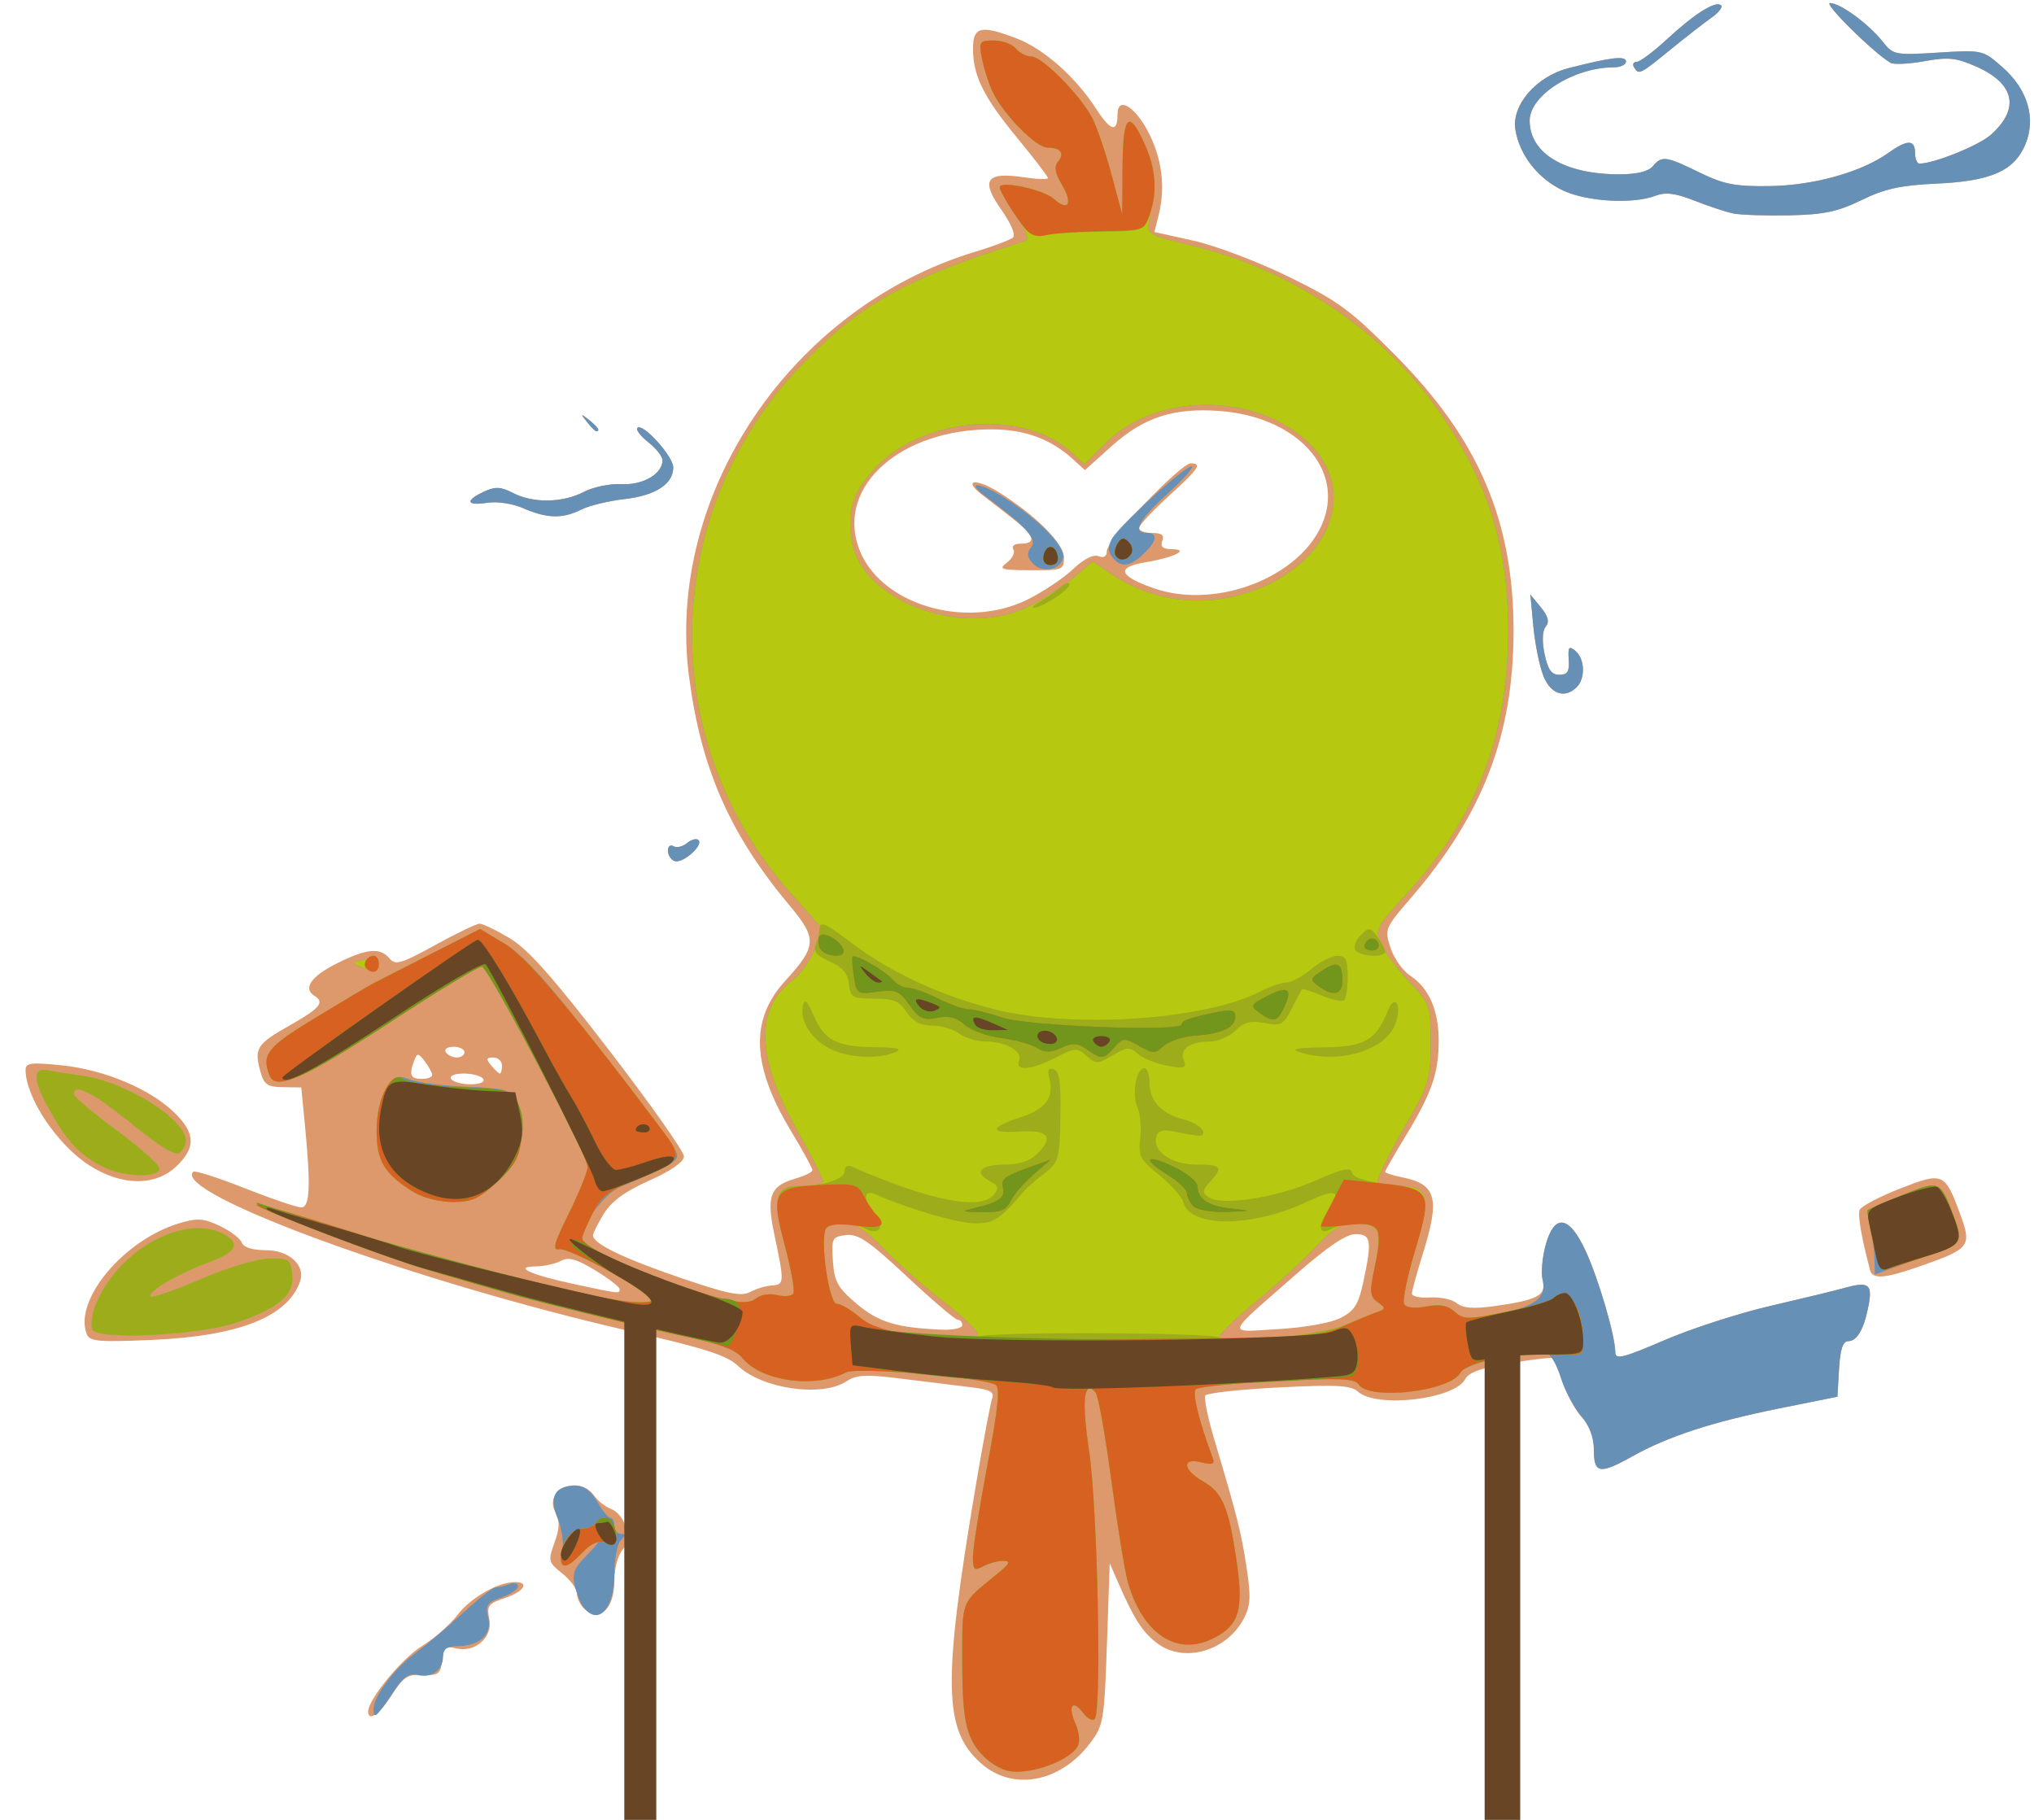 <?xml version="1.0" encoding="UTF-8" standalone="no"?>
<!-- Created with Inkscape (http://www.inkscape.org/) -->

<svg
   xmlns:osb="http://www.openswatchbook.org/uri/2009/osb"
   xmlns:dc="http://purl.org/dc/elements/1.1/"
   xmlns:cc="http://creativecommons.org/ns#"
   xmlns:rdf="http://www.w3.org/1999/02/22-rdf-syntax-ns#"
   xmlns:svg="http://www.w3.org/2000/svg"
   xmlns="http://www.w3.org/2000/svg"
   xmlns:sodipodi="http://sodipodi.sourceforge.net/DTD/sodipodi-0.dtd"
   xmlns:inkscape="http://www.inkscape.org/namespaces/inkscape"
   width="380"
   height="340"
   id="svg2"
   version="1.1"
   inkscape:version="0.48.4 r9939"
   sodipodi:docname="drawing-2.svg">
  <defs
     id="defs4">
    <linearGradient
       id="linearGradient5296"
       osb:paint="solid">
      <stop
         style="stop-color:#502d16;stop-opacity:1;"
         offset="0"
         id="stop5298" />
    </linearGradient>
    <clipPath
       clipPathUnits="userSpaceOnUse"
       id="clipPath3013">
      <rect
         style="fill:none"
         id="rect3015"
         width="382.667"
         height="338"
         x="25.008"
         y="2.87"
         ry="0" />
    </clipPath>
  </defs>
  <sodipodi:namedview
     id="base"
     pagecolor="#ffffff"
     bordercolor="#666666"
     borderopacity="1.0"
     inkscape:pageopacity="0.0"
     inkscape:pageshadow="2"
     inkscape:zoom="1.4909578"
     inkscape:cx="189.62694"
     inkscape:cy="111.72573"
     inkscape:document-units="px"
     inkscape:current-layer="layer1"
     showgrid="false"
     inkscape:window-width="1366"
     inkscape:window-height="706"
     inkscape:window-x="-8"
     inkscape:window-y="-8"
     inkscape:window-maximized="1" />
  <g
     inkscape:label="Layer 1"
     inkscape:groupmode="layer"
     id="layer1">
    <g
       id="g2996"
       transform="translate(-25.008,-6.508)"
       clip-path="url(#clipPath3013)">
      <path
         style="fill:#dd996b"
         d="m 3.786,345.96 c 0,-8.101 -1.009,-7.787 10.5,-3.263 6.001,2.359 8.499,2.761 17.5,2.816 8.697,0.053 11.552,-0.338 16.627,-2.276 5.792,-2.211 6.297,-2.251 9.237,-0.731 4.324,2.236 10.136,7.497 10.136,9.174 0,1.166 -5.277,1.396 -32,1.396 l -32,0 0,-7.117 z m 374,5.937 c 0,-0.966 9.61,-0.88 19.5,0.175 5.936,0.633 4.985,0.739 -6.25,0.696 -7.287,-0.028 -13.25,-0.42 -13.25,-0.871 z M 208.345,335.994 c -7.132,-6.262 -7.284,-15.008 -0.914,-52.657 1.325,-7.832 2.657,-14.886 2.961,-15.677 0.412,-1.073 -0.547,-1.568 -3.777,-1.953 -2.381,-0.283 -8.12,-0.992 -12.754,-1.573 -7.073,-0.888 -8.792,-0.817 -10.715,0.442 -4.612,3.022 -15.722,1.429 -20.285,-2.908 -2.034,-1.933 -6.252,-3.288 -20.075,-6.447 -39.986,-9.137 -85.673,-25.805 -81.679,-29.799 0.287,-0.287 4.604,1.093 9.593,3.067 4.99,1.973 9.75,3.588 10.579,3.588 1.653,0 1.813,-3.996 0.64,-15.953 l -0.633,-6.453 -3.423,-0.047 c -2.938,-0.041 -3.54,-0.473 -4.245,-3.047 -1.158,-4.226 -0.627,-5.034 5.624,-8.562 5.506,-3.107 6.463,-4.252 4.544,-5.438 -2.217,-1.37 -0.741,-3.598 3.967,-5.983 5.696,-2.886 8.266,-3.146 10.035,-1.015 1.086,1.309 2.178,0.988 8.496,-2.5 3.987,-2.201 7.738,-4.002 8.335,-4.002 0.597,0 3.147,1.238 5.665,2.75 3.417,2.052 8.122,7.361 18.541,20.919 7.679,9.993 13.962,18.899 13.962,19.792 0,1.031 -2.365,2.684 -6.485,4.532 -4.556,2.044 -7.084,3.891 -8.496,6.208 -1.106,1.814 -2.013,3.626 -2.015,4.025 -0.008,1.537 5.589,4.259 16.234,7.898 8.911,3.046 11.467,3.568 13.122,2.682 1.131,-0.605 2.974,-1.155 4.098,-1.222 2.301,-0.138 2.321,-0.557 0.453,-9.388 -1.549,-7.326 -0.848,-9.21 3.943,-10.584 1.73,-0.496 3.146,-1.203 3.146,-1.571 0,-0.368 -1.804,-3.659 -4.008,-7.314 -7.377,-12.231 -7.701,-20.812 -1.06,-28.068 5.879,-6.424 5.97,-7.871 0.875,-13.956 -11.267,-13.456 -16.641,-25.686 -18.868,-42.942 -4.397,-34.07 19.159,-68.957 53.561,-79.326 3.3,-0.995 6.426,-2.173 6.946,-2.618 0.565,-0.483 -0.315,-2.597 -2.183,-5.247 -3.885,-5.512 -2.803,-7.074 4.175,-6.028 2.509,0.376 4.562,0.445 4.562,0.153 0,-0.292 -2.535,-3.606 -5.633,-7.364 -6.389,-7.75 -8.367,-11.722 -8.367,-16.801 0,-4.154 1.472,-4.491 8.23,-1.886 5.031,1.939 10.937,7.174 14.756,13.078 2.747,4.246 4.014,4.573 4.014,1.036 0,-3.41 3.267,-1.482 5.787,3.415 2.541,4.938 3.194,10.277 1.892,15.462 l -0.788,3.137 7.365,1.638 c 4.051,0.901 12.058,3.941 17.795,6.756 9.231,4.529 11.524,6.222 19.94,14.724 15.517,15.676 22.025,30.919 21.995,51.517 -0.028,19.397 -5.75,34.241 -19.203,49.822 -4.826,5.589 -4.92,5.821 -3.777,9.285 0.645,1.954 2.281,4.279 3.635,5.166 3.517,2.305 5.36,6.47 5.36,12.117 0,6.12 -1.262,9.78 -6.146,17.819 -2.12,3.489 -3.854,6.521 -3.854,6.737 0,0.216 1.42,0.677 3.155,1.024 6.45,1.29 7.142,3.9 3.832,14.458 -1.093,3.487 -1.987,6.763 -1.987,7.281 0,0.518 1.534,0.839 3.409,0.713 1.875,-0.126 4.111,0.354 4.97,1.067 1.114,0.924 3.076,1.089 6.841,0.574 8.21,-1.123 9.931,-2.023 9.228,-4.823 -0.329,-1.31 -0.097,-4.242 0.515,-6.516 1.64,-6.092 4.442,-5.678 7.544,1.116 2.442,5.348 5.492,15.813 5.492,18.847 0,1.404 1.486,1.036 9.138,-2.263 5.026,-2.167 13.913,-5.046 19.75,-6.398 5.837,-1.352 12.149,-2.884 14.027,-3.405 4.403,-1.22 5.154,-0.665 4.411,3.257 -0.837,4.422 -2.137,6.711 -3.809,6.711 -0.996,0 -1.502,1.529 -1.715,5.188 l -0.302,5.188 -11,2.216 c -12.331,2.484 -20.642,5.198 -27.273,8.904 -6.203,3.467 -7.227,3.277 -7.227,-1.342 0,-2.552 -0.661,-4.443 -1.964,-5.622 -1.08,-0.978 -2.735,-3.86 -3.677,-6.405 -0.942,-2.545 -1.822,-4.779 -1.955,-4.963 -0.133,-0.185 -3.672,0.218 -7.864,0.894 -5.499,0.887 -7.895,1.737 -8.598,3.052 -2.015,3.764 -16.56,5.45 -20.019,2.32 -1.318,-1.192 -3.978,-1.334 -14.802,-0.786 -7.257,0.367 -13.43,1.047 -13.716,1.51 -0.286,0.463 0.452,4.106 1.64,8.094 4.326,14.515 5.007,17.204 6.037,23.842 0.864,5.571 0.783,7.27 -0.466,9.685 -3.171,6.131 -11.191,8.446 -16.189,4.673 -2.726,-2.058 -4.266,-4.424 -7.128,-10.948 l -1.755,-4 -0.522,15.082 c -0.5,14.451 -0.635,15.229 -3.216,18.609 -5.557,7.277 -14.359,8.897 -20.247,3.727 z m -3.559,-81.918 c 0,-0.55 -0.384,-1 -0.853,-1 -0.469,0 -4.734,-3.631 -9.477,-8.069 -7.1,-6.642 -9.112,-8.012 -11.382,-7.75 -2.608,0.301 -2.742,0.564 -2.46,4.819 0.257,3.87 0.876,4.99 4.417,8 4.076,3.464 7.53,4.51 16.005,4.85 2.062,0.083 3.75,-0.3 3.75,-0.85 z m 70.726,-1.358 c 2.527,-1.307 3.301,-2.54 4.187,-6.672 1.671,-7.793 1.479,-8.97 -1.464,-8.97 -1.754,0 -5.271,2.389 -11.25,7.643 -13.31,11.695 -12.99,10.664 -3.136,10.095 4.977,-0.287 9.861,-1.165 11.663,-2.097 z m -134.758,-5.392 c -0.017,-0.412 -2.071,-1.988 -4.564,-3.501 -3.499,-2.124 -4.958,-2.523 -6.403,-1.75 -1.029,0.551 -3.138,1.015 -4.686,1.032 -4.292,0.046 -1.023,1.548 7.21,3.312 8.569,1.836 8.482,1.827 8.443,0.907 z m -25.468,-39.25 c -0.34,-0.55 -1.968,-1 -3.618,-1 -1.745,0 -2.742,0.418 -2.382,1 0.34,0.55 1.968,1 3.618,1 1.745,0 2.742,-0.418 2.382,-1 z m -9.532,-0.75 c -0.018,-0.412 -0.639,-1.551 -1.382,-2.529 -1.213,-1.599 -1.413,-1.616 -1.968,-0.168 -1.026,2.674 -0.716,3.448 1.382,3.448 1.1,0 1.986,-0.338 1.968,-0.75 z m 13.032,-1.75 c 0,-0.825 -0.73,-1.5 -1.622,-1.5 -1.329,0 -1.397,0.271 -0.378,1.5 0.685,0.825 1.415,1.5 1.622,1.5 0.208,0 0.378,-0.675 0.378,-1.5 z m -7,-2.5 c 0,-0.55 -0.927,-1 -2.059,-1 -1.132,0 -1.781,0.45 -1.441,1 0.34,0.55 1.266,1 2.059,1 0.793,0 1.441,-0.45 1.441,-1 z m 105.283,-84.605 c 2.869,-1.433 6.65,-3.967 8.401,-5.632 1.956,-1.859 3.788,-2.795 4.75,-2.426 1.013,0.389 1.566,0.044 1.566,-0.974 0,-1.932 13.819,-16.362 15.669,-16.362 2.202,0 1.581,0.919 -4.169,6.174 -3.025,2.765 -5.5,5.432 -5.5,5.926 0,0.495 1.111,0.9 2.469,0.9 1.783,0 2.309,0.416 1.893,1.5 -0.41,1.068 0.103,1.509 1.781,1.53 3.482,0.045 0.406,1.571 -4.944,2.454 -5.471,0.902 -5.014,2.499 1.367,4.778 12.433,4.441 29.252,-2.7 32.292,-13.711 2.635,-9.542 -6.177,-18.246 -19.559,-19.32 -8.695,-0.698 -14.362,1.121 -20.396,6.546 l -4.992,4.488 -2.206,-2.016 c -4.165,-3.806 -8.999,-5.587 -15.206,-5.602 -16.879,-0.041 -28.823,10.467 -24.928,21.93 3.621,10.658 19.923,15.705 31.711,9.818 z m -3.933,-6.86 c 1.018,-0.771 1.554,-1.882 1.191,-2.468 -0.385,-0.623 0.196,-1.067 1.4,-1.067 3.03,0 2.52,-1.557 -1.541,-4.707 -1.98,-1.536 -4.567,-3.541 -5.75,-4.457 -3.662,-2.834 -1.072,-3.127 3.292,-0.373 6.927,4.373 12.058,9.544 12.058,12.153 0,2.261 -0.322,2.382 -6.25,2.352 -5.577,-0.028 -6.051,-0.183 -4.4,-1.433 z M 93.786,326.248 c 0,-2.223 6.353,-9.956 9.999,-12.171 2.263,-1.375 5.273,-4.01 6.689,-5.856 2.48,-3.232 7.588,-6.144 10.779,-6.144 2.775,0 1.597,1.823 -1.93,2.987 -3.09,1.02 -3.402,1.444 -2.9,3.951 0.681,3.403 -2.687,6.338 -6.246,5.445 -1.883,-0.473 -2.293,-0.108 -2.566,2.277 -0.288,2.517 -0.699,2.822 -3.624,2.687 -2.82,-0.131 -3.657,0.414 -5.763,3.75 -2.262,3.583 -4.439,5.091 -4.439,3.074 z m 40.2,-19.371 c -0.66,-0.66 -1.2,-1.881 -1.2,-2.712 0,-0.832 -1.232,-2.495 -2.738,-3.696 -2.608,-2.079 -2.677,-2.354 -1.447,-5.755 0.973,-2.692 1.015,-4.087 0.169,-5.668 -2.259,-4.221 4.359,-7.115 7.21,-3.153 0.719,0.999 2.101,2.112 3.072,2.474 2.77,1.034 4.123,5.623 2.263,7.678 -0.841,0.929 -1.528,3.476 -1.528,5.66 0,3.915 -1.349,6.371 -3.5,6.371 -0.605,0 -1.64,-0.54 -2.3,-1.2 z M 41.199,255.711 c -2.434,-6.343 6.96,-17.568 17.293,-20.664 3.394,-1.017 4.551,-0.942 7.573,0.492 1.962,0.931 3.812,2.333 4.112,3.115 0.345,0.9 2.006,1.423 4.521,1.423 4.347,0 7.426,2.837 6.364,5.865 -2.305,6.572 -11.42,10.181 -27.505,10.89 -10.246,0.452 -11.809,0.31 -12.358,-1.121 z M 374.39,243.826 c -1.602,-6.019 -2.34,-10.277 -1.955,-11.279 0.253,-0.659 3.626,-2.44 7.496,-3.959 8.102,-3.179 8.423,-3.041 11.314,4.832 2.152,5.86 1.767,6.378 -7.062,9.498 -6.979,2.466 -9.32,2.683 -9.793,0.907 z M 41.732,224.252 c -5.997,-3.81 -11.946,-12.703 -11.946,-17.857 0,-1.317 1.019,-1.447 6.75,-0.858 7.924,0.814 16.434,4.376 21,8.79 3.987,3.855 4.107,6.555 0.445,10.063 -3.936,3.771 -10.181,3.718 -16.25,-0.137 z M 151.036,167.376 c -0.688,-0.256 -1.25,-1.13 -1.25,-1.942 0,-0.812 0.47,-1.185 1.044,-0.831 0.574,0.355 1.71,0.092 2.524,-0.583 0.814,-0.676 1.782,-0.927 2.151,-0.558 0.98,0.98 -2.997,4.463 -4.469,3.914 z m 162.33,-34.55 c -0.725,-1.788 -1.574,-5.95 -1.887,-9.25 l -0.569,-6 1.953,2.379 c 1.387,1.69 1.655,2.738 0.926,3.617 -0.636,0.766 -0.72,2.716 -0.22,5.121 0.605,2.912 1.296,3.883 2.762,3.883 1.527,0 1.912,-0.62 1.756,-2.83 -0.167,-2.368 0.037,-2.634 1.25,-1.628 1.758,1.459 1.893,5.114 0.249,6.758 -2.211,2.211 -4.844,1.342 -6.22,-2.05 z M 122.786,101.463 c -1.992,-0.874 -4.9,-1.315 -6.75,-1.024 -3.911,0.616 -4.217,-0.406 -0.621,-2.075 2.117,-0.983 3.15,-0.935 5.443,0.25 3.75,1.939 9.28,1.853 13.228,-0.206 1.76,-0.918 4.941,-1.572 7.069,-1.452 3.958,0.222 7.631,-1.925 7.631,-4.461 0,-0.7 -1.194,-2.211 -2.653,-3.359 -1.459,-1.148 -2.379,-2.36 -2.045,-2.694 0.992,-0.992 6.698,5.316 6.698,7.404 0,3.091 -3.331,5.249 -9.113,5.903 -2.963,0.335 -6.602,1.221 -8.087,1.969 -3.452,1.739 -6.417,1.669 -10.8,-0.254 z m 11.872,-16.136 c -1.244,-1.586 -1.208,-1.621 0.378,-0.378 1.666,1.306 2.195,2.128 1.372,2.128 -0.208,0 -0.995,-0.787 -1.75,-1.75 z M 348.827,46.39 c -1.352,-0.279 -4.609,-1.355 -7.237,-2.39 -3.613,-1.424 -5.407,-1.644 -7.356,-0.903 -4.109,1.562 -12.583,1.102 -17.047,-0.925 -4.738,-2.152 -8.289,-6.627 -9.068,-11.43 -0.743,-4.576 3.885,-9.946 9.903,-11.492 7.969,-2.047 10.764,-2.372 10.764,-1.252 0,0.594 -1.012,1.082 -2.25,1.085 -7.513,0.019 -15.75,5.221 -15.75,9.948 0,6.133 6.521,10.046 16.744,10.046 3.235,0 5.453,-0.532 6.256,-1.5 1.679,-2.023 2.436,-1.923 8.728,1.155 4.537,2.22 6.685,2.637 13.1,2.545 8.215,-0.118 17.113,-2.597 22.116,-6.159 3.613,-2.573 5.057,-2.584 5.057,-0.041 0,1.1 0.368,2 0.819,2 2.693,0 11.084,-3.381 13.318,-5.366 5.506,-4.893 4.51,-9.576 -2.719,-12.774 -3.715,-1.643 -5.242,-1.801 -9.664,-0.997 -2.889,0.525 -5.748,0.658 -6.354,0.296 -3.252,-1.947 -12.574,-11.159 -11.293,-11.159 1.912,0 7.257,3.92 9.864,7.235 1.928,2.451 2.311,2.526 10.334,2.025 8.268,-0.516 8.36,-0.495 12,2.701 4.738,4.16 6.345,9.549 4.304,14.435 -2.075,4.966 -6.401,6.877 -16.607,7.339 -6.669,0.302 -9.685,0.964 -14,3.074 -4.428,2.165 -7.059,2.721 -13.5,2.85 -4.4,0.088 -9.106,-0.068 -10.459,-0.347 z M 330.286,19.076 c -0.34,-0.55 -0.122,-1 0.484,-1 0.606,0 3.22,-1.962 5.809,-4.36 5.094,-4.718 9.023,-7.158 9.982,-6.198 0.332,0.332 -0.48,1.363 -1.805,2.291 -1.325,0.928 -4.779,3.618 -7.676,5.977 -5.749,4.683 -5.891,4.752 -6.795,3.29 z"
         id="path3010"
         inkscape:connector-curvature="0" />
      <path
         style="fill:#6690b6"
         d="m 3.786,346.222 0,-6.854 4.88,2.336 c 12.44,5.954 26.152,6.974 38.695,2.88 l 7.637,-2.493 3.144,2.154 c 4.171,2.857 8.644,7.007 8.644,8.019 0,0.447 -14.175,0.813 -31.5,0.813 l -31.5,0 0,-6.854 z m 374,5.854 c 0,-0.55 0.45,-1 1,-1 0.55,0 1,0.45 1,1 0,0.55 -0.45,1 -1,1 -0.55,0 -1,-0.45 -1,-1 z m 11.75,0.277 c 1.788,-0.222 4.713,-0.222 6.5,0 1.788,0.222 0.325,0.403 -3.25,0.403 -3.575,0 -5.037,-0.181 -3.25,-0.403 z m -176.25,-15.021 c -1.1,-0.254 -2.834,-1.202 -3.852,-2.106 -3.792,-3.366 -4.648,-6.699 -4.648,-18.099 0,-11.92 -0.384,-10.943 6.5,-16.545 2.385,-1.941 2.627,-2.448 1.184,-2.473 -0.999,-0.017 -2.686,0.434 -3.75,1.004 -1.696,0.908 -1.935,0.693 -1.944,-1.75 -0.005,-1.532 1.209,-9.228 2.698,-17.104 2.01,-10.628 2.406,-14.505 1.538,-15.041 -2.205,-1.363 -25.962,-3.352 -27.895,-2.336 -5.889,3.095 -15.884,1.702 -19.459,-2.713 -1.244,-1.536 -4.324,-2.67 -11.093,-4.084 -13.465,-2.812 -38.722,-9.426 -49.748,-13.027 -10.84,-3.541 -30.318,-11.036 -29.848,-11.486 0.32,-0.307 10.245,2.626 23.815,7.037 9.753,3.17 38.018,10.102 44.75,10.974 2.888,0.374 5.244,0.301 5.238,-0.164 -0.02,-1.37 -15.331,-9.837 -17.212,-9.519 -1.421,0.241 -1.113,-0.945 1.75,-6.739 1.911,-3.867 3.475,-7.734 3.475,-8.594 0,-2.602 -18.404,-37.482 -19.78,-37.487 -0.704,-0.003 -8.354,4.641 -17,10.32 -15.993,10.504 -21.514,12.956 -22.629,10.05 -1.533,-3.995 -0.502,-5.286 8.66,-10.847 5.088,-3.088 9.925,-5.962 10.75,-6.386 0.825,-0.424 5.641,-2.881 10.703,-5.461 l 9.203,-4.69 4.603,2.754 c 3.297,1.972 7.797,6.869 15.855,17.254 16.298,21.003 16.869,21.813 16.179,22.93 -0.609,0.986 -3.472,2.425 -10.384,5.219 -2.972,1.201 -7.159,6.832 -7.159,9.627 0,1.339 6.704,4.7 16,8.021 11.152,3.985 14.728,4.673 16.528,3.179 0.8,-0.664 2.541,-0.925 3.898,-0.585 1.348,0.338 2.706,0.204 3.017,-0.299 0.311,-0.503 -0.405,-4.539 -1.59,-8.968 -2.486,-9.29 -1.865,-11.124 3.77,-11.124 1.858,0 3.378,-0.388 3.378,-0.863 0,-0.475 -2.249,-4.904 -4.998,-9.844 -7.482,-13.445 -7.733,-22.229 -0.791,-27.662 1.687,-1.32 3.636,-4.055 4.331,-6.077 l 1.264,-3.677 -5.9,-6.646 c -25.041,-28.209 -24.447,-70.27 1.383,-97.882 11.127,-11.895 20.022,-16.902 42.45,-23.893 0.837,-0.261 0.268,-1.827 -1.75,-4.817 -1.644,-2.437 -2.99,-4.762 -2.99,-5.167 0,-1.359 8.133,0.337 10.084,2.102 2.737,2.477 3.637,0.915 1.53,-2.653 -1.302,-2.204 -1.492,-3.365 -0.706,-4.311 1.275,-1.536 0.447,-2.612 -2.011,-2.612 -2.144,0 -8.356,-6.356 -10.262,-10.5 -0.759,-1.65 -1.651,-4.463 -1.982,-6.25 -0.565,-3.048 -0.425,-3.25 2.25,-3.25 1.569,0 3.413,0.675 4.097,1.5 0.685,0.825 1.996,1.5 2.914,1.5 2.049,0 9.299,7.366 11.434,11.617 0.861,1.714 2.458,6.439 3.548,10.5 l 1.982,7.383 0.061,-8.75 c 0.069,-10.001 1.155,-11.053 4.23,-4.1 1.983,4.483 2.025,5.473 0.622,14.787 -0.249,1.653 0.849,2.2 7.493,3.736 18.564,4.29 35.754,15.569 46.221,30.328 9.616,13.558 13.504,25.645 13.48,41.91 -0.029,19.782 -5.951,34.868 -19.451,49.553 -5.189,5.644 -5.442,6.156 -4.339,8.766 0.645,1.524 3.002,4.703 5.238,7.064 3.986,4.208 4.066,4.435 4.066,11.542 0,6.913 -0.24,7.664 -5.171,16.181 -2.844,4.913 -4.955,9.281 -4.691,9.708 0.264,0.427 1.973,0.776 3.798,0.776 5.748,0 6.226,1.822 3.159,12.042 -1.483,4.942 -2.397,9.47 -2.032,10.061 0.402,0.651 2.042,0.818 4.151,0.422 2.523,-0.473 3.982,-0.205 5.281,0.971 1.58,1.43 2.558,1.476 8.15,0.384 6.95,-1.357 9.106,-3.03 8.258,-6.408 -0.304,-1.212 -0.052,-4.064 0.56,-6.338 1.64,-6.092 4.442,-5.678 7.544,1.116 2.442,5.348 5.492,15.813 5.492,18.847 0,1.404 1.486,1.036 9.138,-2.263 5.026,-2.167 13.913,-5.046 19.75,-6.398 5.837,-1.352 12.149,-2.884 14.027,-3.405 4.403,-1.22 5.154,-0.665 4.411,3.257 -0.837,4.422 -2.137,6.711 -3.809,6.711 -0.996,0 -1.502,1.529 -1.715,5.188 l -0.302,5.188 -11,2.216 c -12.331,2.484 -20.642,5.198 -27.273,8.904 -6.127,3.424 -7.227,3.257 -7.227,-1.102 0,-2.377 -0.843,-4.608 -2.473,-6.545 -1.36,-1.617 -3.021,-4.766 -3.689,-6.998 -0.669,-2.232 -1.848,-4.302 -2.621,-4.598 -2.57,-0.986 -15.187,1.824 -16.134,3.594 -1.903,3.557 -17.131,5.311 -19.056,2.196 -0.659,-1.066 -3.699,-1.19 -15.175,-0.616 -7.893,0.395 -14.738,1.095 -15.211,1.556 -0.716,0.697 0.545,5.834 3.17,12.918 0.398,1.073 -0.104,1.243 -2.146,0.731 -3.715,-0.932 -3.487,1.394 0.351,3.578 3.606,2.052 4.772,4.845 6.25,14.97 1.344,9.208 0.424,12.049 -4.694,14.489 -6.603,3.149 -12.849,-1.074 -15.601,-10.55 -0.578,-1.99 -1.98,-10.593 -3.116,-19.118 -1.136,-8.525 -2.468,-15.928 -2.96,-16.45 -2.213,-2.35 -2.629,1.436 -1.203,10.95 1.585,10.571 2.384,48.751 1.048,50.091 -0.418,0.419 -1.394,-0.104 -2.168,-1.163 -1.905,-2.606 -2.928,-1.305 -1.477,1.878 0.643,1.411 0.908,3.246 0.589,4.077 -1.092,2.846 -9.117,5.811 -13.183,4.872 z m -5.558,-81.506 c -0.032,-0.688 -2.983,-3.5 -6.558,-6.25 -3.575,-2.75 -8.53,-7.138 -11.011,-9.75 -3.34,-3.517 -5.256,-4.75 -7.383,-4.75 -1.58,0 -3.159,0.463 -3.508,1.028 -1.146,1.854 0.638,13.972 2.057,13.972 0.719,0 2.71,1.181 4.425,2.624 3.017,2.539 5.481,3.053 20.286,4.237 0.963,0.077 1.724,-0.423 1.692,-1.11 z m 68.408,-1.716 c 2.282,-0.97 5.006,-2.062 6.053,-2.427 1.768,-0.615 1.783,-0.751 0.21,-1.9 -1.485,-1.086 -1.554,-1.888 -0.562,-6.513 1.459,-6.804 0.872,-8.194 -3.465,-8.194 -2.838,0 -4.265,0.842 -7.773,4.584 -2.363,2.521 -7.338,7.072 -11.055,10.113 -3.717,3.041 -6.758,5.982 -6.758,6.535 0,1.584 18.565,-0.163 23.351,-2.198 z M 217.569,119.653 c 2.594,-1.333 6.265,-3.736 8.157,-5.341 l 3.44,-2.917 3.482,2.363 c 6.082,4.127 13.683,5.785 20.9,4.558 17.569,-2.987 26.346,-18.144 16.507,-28.506 -9.456,-9.958 -28.741,-10.262 -38.399,-0.604 l -4.051,4.05 -2.174,-2.042 c -8.985,-8.441 -28.198,-6.91 -37.113,2.957 -4.034,4.465 -4.995,7.433 -4.236,13.087 1.552,11.569 21.048,18.786 33.486,12.395 z m 0.257,-8.028 c -0.971,-1.17 -1.006,-1.885 -0.141,-2.926 1.178,-1.42 -1.015,-3.856 -8.408,-9.34 -4.044,-3 -1.409,-2.887 3.394,0.146 6.425,4.056 11.355,9.084 10.957,11.174 -0.457,2.398 -4.104,2.993 -5.802,0.947 z m 15.013,-0.984 c -0.86,-1.037 -0.898,-1.984 -0.137,-3.407 1.348,-2.518 14.314,-14.259 14.996,-13.578 0.282,0.282 -1.833,2.635 -4.7,5.23 -5.235,4.737 -6.502,7.192 -3.712,7.192 2.133,0 1.857,1.59 -0.689,3.961 -2.582,2.406 -4.128,2.568 -5.758,0.603 z M 94.789,325.826 c 0.007,-2.36 3.829,-7.521 7.661,-10.344 2.109,-1.554 6.171,-4.981 9.025,-7.616 2.855,-2.634 5.63,-4.79 6.168,-4.79 0.538,0 1.69,-0.273 2.56,-0.607 0.87,-0.334 1.582,-0.153 1.582,0.402 0,0.555 -1.4,1.497 -3.112,2.094 -2.708,0.944 -3.026,1.425 -2.454,3.704 0.789,3.144 -1.519,5.327 -5.684,5.375 -2.012,0.023 -2.75,0.535 -2.75,1.909 0,2.56 -2.162,4.154 -4.724,3.484 -1.665,-0.435 -2.702,0.325 -4.831,3.542 -2.89,4.367 -3.447,4.828 -3.441,2.846 z m 39.257,-19 c -0.541,-0.688 -1.285,-2.508 -1.653,-4.046 -0.541,-2.265 -0.107,-3.358 2.285,-5.75 1.625,-1.625 2.617,-2.954 2.205,-2.954 -0.412,0 -1.806,1.125 -3.097,2.5 -3.059,3.257 -4.361,3.169 -3.708,-0.25 0.289,-1.512 -0.112,-4.275 -0.89,-6.139 -1.67,-3.998 -0.541,-6.111 3.267,-6.111 1.646,0 2.971,0.961 4.128,2.994 0.937,1.647 2.041,2.997 2.453,3 0.412,0.003 0.75,0.681 0.75,1.506 0,0.825 0.54,1.5 1.2,1.5 0.933,0 0.933,0.267 0,1.2 -0.66,0.66 -1.2,3.495 -1.2,6.3 0,6.492 -2.987,9.745 -5.74,6.25 z M 42.267,254.889 c -0.31,-0.807 -0.084,-2.729 0.502,-4.271 3.953,-10.396 16.619,-17.5 24.082,-13.507 3.154,1.688 2.235,3.387 -2.816,5.208 -5.574,2.01 -11.716,5.624 -10.917,6.424 0.307,0.307 4.521,-1.146 9.363,-3.23 4.993,-2.149 10.535,-3.821 12.804,-3.863 3.772,-0.07 4.017,0.105 4.305,3.068 0.362,3.731 -2.437,6.133 -10.305,8.843 -6.987,2.407 -26.241,3.353 -27.018,1.327 z M 375.201,241.593 c -0.047,-1.659 -0.422,-4.388 -0.835,-6.064 -0.739,-3.003 -0.652,-3.087 5.798,-5.646 7.277,-2.887 7.283,-2.885 9.855,3.937 1.873,4.966 2.078,4.747 -7.734,8.274 l -7,2.516 -0.085,-3.016 z m -272.915,-12.377 c -5.447,-3.365 -6.93,-5.82 -6.917,-11.455 0.007,-3.282 0.665,-6.173 1.793,-7.88 1.57,-2.375 2.1,-2.573 4.453,-1.67 1.469,0.564 6.271,1.165 10.671,1.337 7.212,0.281 8.127,0.544 9.291,2.67 0.752,1.373 1.106,4.223 0.849,6.821 -0.361,3.643 -1.188,5.158 -4.503,8.25 -3.394,3.165 -4.764,3.787 -8.349,3.784 -2.423,-0.002 -5.593,-0.81 -7.289,-1.857 z m -57.998,-4.715 c -4.419,-2.304 -6.41,-4.36 -9.609,-9.925 -3.571,-6.212 -3.771,-8.716 -0.643,-8.082 1.238,0.251 4.2,0.721 6.583,1.044 5.078,0.689 12.523,4.265 16.417,7.886 2.938,2.732 3.419,4.583 1.651,6.351 -0.799,0.799 -3.264,-0.649 -9.026,-5.3 -7.292,-5.887 -10.875,-7.713 -10.875,-5.542 0,0.471 3.597,3.509 7.994,6.75 4.397,3.241 7.997,6.456 8,7.143 0.009,1.788 -6.846,1.575 -10.492,-0.325 z m 47.998,-37.425 c -1.1,-0.473 -1.474,-0.891 -0.832,-0.93 0.643,-0.039 1.88,-0.343 2.75,-0.677 1.038,-0.398 1.582,-0.054 1.582,1 0,1.778 -0.551,1.874 -3.5,0.607 z m 58.75,-19.7 c -0.688,-0.256 -1.25,-1.13 -1.25,-1.942 0,-0.812 0.47,-1.185 1.044,-0.831 0.574,0.355 1.71,0.092 2.524,-0.583 0.814,-0.676 1.782,-0.927 2.151,-0.558 0.98,0.98 -2.997,4.463 -4.469,3.914 z m 162.33,-34.55 c -0.725,-1.788 -1.574,-5.95 -1.887,-9.25 l -0.569,-6 1.953,2.379 c 1.387,1.69 1.655,2.738 0.926,3.617 -0.636,0.766 -0.72,2.716 -0.22,5.121 0.605,2.912 1.296,3.883 2.762,3.883 1.527,0 1.912,-0.62 1.756,-2.83 -0.167,-2.368 0.037,-2.634 1.25,-1.628 1.758,1.459 1.893,5.114 0.249,6.758 -2.211,2.211 -4.844,1.342 -6.22,-2.05 z M 122.786,101.463 c -1.992,-0.874 -4.9,-1.315 -6.75,-1.024 -3.911,0.616 -4.217,-0.406 -0.621,-2.075 2.117,-0.983 3.15,-0.935 5.443,0.25 3.75,1.939 9.28,1.853 13.228,-0.206 1.76,-0.918 4.941,-1.572 7.069,-1.452 3.958,0.222 7.631,-1.925 7.631,-4.461 0,-0.7 -1.194,-2.211 -2.653,-3.359 -1.459,-1.148 -2.379,-2.36 -2.045,-2.694 0.992,-0.992 6.698,5.316 6.698,7.404 0,3.091 -3.331,5.249 -9.113,5.903 -2.963,0.335 -6.602,1.221 -8.087,1.969 -3.452,1.739 -6.417,1.669 -10.8,-0.254 z m 11.872,-16.136 c -1.244,-1.586 -1.208,-1.621 0.378,-0.378 1.666,1.306 2.195,2.128 1.372,2.128 -0.208,0 -0.995,-0.787 -1.75,-1.75 z M 348.827,46.39 c -1.352,-0.279 -4.609,-1.355 -7.237,-2.39 -3.613,-1.424 -5.407,-1.644 -7.356,-0.903 -4.109,1.562 -12.583,1.102 -17.047,-0.925 -4.738,-2.152 -8.289,-6.627 -9.068,-11.43 -0.743,-4.576 3.885,-9.946 9.903,-11.492 7.969,-2.047 10.764,-2.372 10.764,-1.252 0,0.594 -1.012,1.082 -2.25,1.085 -7.513,0.019 -15.75,5.221 -15.75,9.948 0,6.133 6.521,10.046 16.744,10.046 3.235,0 5.453,-0.532 6.256,-1.5 1.679,-2.023 2.436,-1.923 8.728,1.155 4.537,2.22 6.685,2.637 13.1,2.545 8.215,-0.118 17.113,-2.597 22.116,-6.159 3.613,-2.573 5.057,-2.584 5.057,-0.041 0,1.1 0.368,2 0.819,2 2.693,0 11.084,-3.381 13.318,-5.366 5.506,-4.893 4.51,-9.576 -2.719,-12.774 -3.715,-1.643 -5.242,-1.801 -9.664,-0.997 -2.889,0.525 -5.748,0.658 -6.354,0.296 -3.252,-1.947 -12.574,-11.159 -11.293,-11.159 1.912,0 7.257,3.92 9.864,7.235 1.928,2.451 2.311,2.526 10.334,2.025 8.268,-0.516 8.36,-0.495 12,2.701 4.738,4.16 6.345,9.549 4.304,14.435 -2.075,4.966 -6.401,6.877 -16.607,7.339 -6.669,0.302 -9.685,0.964 -14,3.074 -4.428,2.165 -7.059,2.721 -13.5,2.85 -4.4,0.088 -9.106,-0.068 -10.459,-0.347 z M 330.286,19.076 c -0.34,-0.55 -0.122,-1 0.484,-1 0.606,0 3.22,-1.962 5.809,-4.36 5.094,-4.718 9.023,-7.158 9.982,-6.198 0.332,0.332 -0.48,1.363 -1.805,2.291 -1.325,0.928 -4.779,3.618 -7.676,5.977 -5.749,4.683 -5.891,4.752 -6.795,3.29 z"
         id="path3008"
         inkscape:connector-curvature="0" />
      <path
         style="fill:#b7c810"
         d="m 3.786,346.222 0,-6.854 4.88,2.336 c 12.44,5.954 26.152,6.974 38.695,2.88 l 7.637,-2.493 3.144,2.154 c 4.171,2.857 8.644,7.007 8.644,8.019 0,0.447 -14.175,0.813 -31.5,0.813 l -31.5,0 0,-6.854 z m 374,6.413 c 0,-0.243 0.45,-0.719 1,-1.059 0.55,-0.34 1,-0.141 1,0.441 0,0.582 -0.45,1.059 -1,1.059 -0.55,0 -1,-0.198 -1,-0.441 z m 12.25,-0.275 c 1.512,-0.229 3.987,-0.229 5.5,0 1.512,0.229 0.275,0.417 -2.75,0.417 -3.025,0 -4.263,-0.187 -2.75,-0.417 z m -176.75,-15.028 c -1.1,-0.254 -2.834,-1.202 -3.852,-2.106 -3.792,-3.366 -4.648,-6.699 -4.648,-18.099 0,-11.92 -0.384,-10.943 6.5,-16.545 2.385,-1.941 2.627,-2.448 1.184,-2.473 -0.999,-0.017 -2.686,0.434 -3.75,1.004 -1.696,0.908 -1.935,0.693 -1.944,-1.75 -0.005,-1.532 1.209,-9.228 2.698,-17.104 2.01,-10.628 2.406,-14.505 1.538,-15.041 -2.205,-1.363 -25.962,-3.352 -27.895,-2.336 -5.889,3.095 -15.884,1.702 -19.459,-2.713 -1.244,-1.536 -4.324,-2.67 -11.093,-4.084 -13.465,-2.812 -38.722,-9.426 -49.748,-13.027 -10.84,-3.541 -30.318,-11.036 -29.848,-11.486 0.32,-0.307 10.245,2.626 23.815,7.037 9.753,3.17 38.018,10.102 44.75,10.974 2.888,0.374 5.244,0.301 5.238,-0.164 -0.02,-1.37 -15.331,-9.837 -17.212,-9.519 -1.421,0.241 -1.113,-0.945 1.75,-6.739 1.911,-3.867 3.475,-7.734 3.475,-8.594 0,-2.602 -18.404,-37.482 -19.78,-37.487 -0.704,-0.003 -8.354,4.641 -17,10.32 -15.993,10.504 -21.514,12.956 -22.629,10.05 -1.533,-3.995 -0.502,-5.286 8.66,-10.847 5.088,-3.088 9.925,-5.962 10.75,-6.386 0.825,-0.424 5.641,-2.881 10.703,-5.461 l 9.203,-4.69 4.603,2.754 c 4.173,2.497 13.247,13.266 29.959,35.558 3.415,4.556 2.962,5.239 -5.767,8.681 -4.707,1.856 -6.166,3.007 -7.75,6.111 -1.073,2.103 -1.951,4.209 -1.951,4.68 0,1.339 6.704,4.7 16,8.021 11.152,3.985 14.728,4.673 16.528,3.179 0.8,-0.664 2.541,-0.925 3.898,-0.585 1.348,0.338 2.706,0.204 3.017,-0.299 0.311,-0.503 -0.405,-4.539 -1.59,-8.968 -2.486,-9.29 -1.865,-11.124 3.77,-11.124 1.858,0 3.378,-0.388 3.378,-0.863 0,-0.475 -2.249,-4.904 -4.998,-9.844 -7.482,-13.445 -7.733,-22.229 -0.791,-27.662 1.687,-1.32 3.636,-4.055 4.331,-6.077 l 1.264,-3.677 -5.9,-6.646 c -25.041,-28.209 -24.447,-70.27 1.383,-97.882 11.127,-11.895 20.022,-16.902 42.45,-23.893 0.837,-0.261 0.268,-1.827 -1.75,-4.817 -1.644,-2.437 -2.99,-4.762 -2.99,-5.167 0,-1.359 8.133,0.337 10.084,2.102 2.737,2.477 3.637,0.915 1.53,-2.653 -1.302,-2.204 -1.492,-3.365 -0.706,-4.311 1.275,-1.536 0.447,-2.612 -2.011,-2.612 -2.144,0 -8.356,-6.356 -10.262,-10.5 -0.759,-1.65 -1.651,-4.463 -1.982,-6.25 -0.565,-3.048 -0.425,-3.25 2.25,-3.25 1.569,0 3.413,0.675 4.097,1.5 0.685,0.825 1.996,1.5 2.914,1.5 2.049,0 9.299,7.366 11.434,11.617 0.861,1.714 2.458,6.439 3.548,10.5 l 1.982,7.383 0.061,-8.75 c 0.069,-10.001 1.155,-11.053 4.23,-4.1 1.983,4.483 2.025,5.473 0.622,14.787 -0.249,1.653 0.849,2.2 7.493,3.736 18.564,4.29 35.754,15.569 46.221,30.328 9.616,13.558 13.504,25.645 13.48,41.91 -0.029,19.782 -5.951,34.868 -19.451,49.553 -5.189,5.644 -5.442,6.156 -4.339,8.766 0.645,1.524 3.002,4.703 5.238,7.064 3.986,4.208 4.066,4.435 4.066,11.542 0,6.913 -0.24,7.664 -5.171,16.181 -2.844,4.913 -4.955,9.281 -4.691,9.708 0.264,0.427 1.973,0.776 3.798,0.776 5.748,0 6.226,1.822 3.159,12.042 -1.483,4.942 -2.397,9.47 -2.032,10.061 0.402,0.651 2.042,0.818 4.151,0.422 2.524,-0.473 3.982,-0.205 5.282,0.972 1.658,1.5 2.404,1.501 9.65,0.007 4.319,-0.89 8.281,-2.043 8.803,-2.562 2.58,-2.562 5.55,1.764 5.55,8.083 0,2.637 -0.149,2.711 -4.444,2.227 -6.036,-0.68 -17.374,1.539 -18.487,3.618 -1.892,3.536 -17.126,5.272 -19.043,2.171 -0.659,-1.066 -3.699,-1.19 -15.175,-0.616 -7.893,0.395 -14.738,1.095 -15.211,1.556 -0.716,0.697 0.545,5.834 3.17,12.918 0.398,1.073 -0.104,1.243 -2.146,0.731 -3.715,-0.932 -3.487,1.394 0.351,3.578 3.606,2.052 4.772,4.845 6.25,14.97 1.344,9.208 0.424,12.049 -4.694,14.489 -6.603,3.149 -12.849,-1.074 -15.601,-10.55 -0.578,-1.99 -1.98,-10.593 -3.116,-19.118 -1.136,-8.525 -2.468,-15.928 -2.96,-16.45 -2.213,-2.35 -2.629,1.436 -1.203,10.95 1.585,10.571 2.384,48.751 1.048,50.091 -0.418,0.419 -1.394,-0.104 -2.168,-1.163 -1.905,-2.606 -2.928,-1.305 -1.477,1.878 0.643,1.411 0.908,3.246 0.589,4.077 -1.092,2.846 -9.117,5.811 -13.183,4.872 z m -5.558,-81.506 c -0.032,-0.688 -2.983,-3.5 -6.558,-6.25 -3.575,-2.75 -8.53,-7.138 -11.011,-9.75 -3.34,-3.517 -5.256,-4.75 -7.383,-4.75 -1.58,0 -3.159,0.463 -3.508,1.028 -1.146,1.854 0.638,13.972 2.057,13.972 0.719,0 2.71,1.181 4.425,2.624 3.017,2.539 5.481,3.053 20.286,4.237 0.963,0.077 1.724,-0.423 1.692,-1.11 z m 68.408,-1.716 c 2.282,-0.97 5.006,-2.062 6.053,-2.427 1.768,-0.615 1.783,-0.751 0.21,-1.9 -1.485,-1.086 -1.554,-1.888 -0.562,-6.513 1.459,-6.804 0.872,-8.194 -3.465,-8.194 -2.838,0 -4.265,0.842 -7.773,4.584 -2.363,2.521 -7.338,7.072 -11.055,10.113 -3.717,3.041 -6.758,5.982 -6.758,6.535 0,1.584 18.565,-0.163 23.351,-2.198 z M 217.569,119.653 c 2.594,-1.333 6.265,-3.736 8.157,-5.341 l 3.44,-2.917 3.482,2.363 c 6.082,4.127 13.683,5.785 20.9,4.558 17.569,-2.987 26.346,-18.144 16.507,-28.506 -9.456,-9.958 -28.741,-10.262 -38.399,-0.604 l -4.051,4.05 -2.174,-2.042 c -8.985,-8.441 -28.198,-6.91 -37.113,2.957 -4.034,4.465 -4.995,7.433 -4.236,13.087 1.552,11.569 21.048,18.786 33.486,12.395 z m 2.407,-9.327 c 0.425,-2.207 2.204,-2.159 2.633,0.071 0.197,1.023 -0.32,1.679 -1.323,1.679 -1.03,0 -1.52,-0.655 -1.31,-1.75 z m 13.435,-0.048 c -0.271,-0.439 -0.091,-1.447 0.399,-2.242 0.675,-1.091 1.174,-1.162 2.047,-0.289 0.635,0.635 0.852,1.644 0.483,2.242 -0.79,1.278 -2.23,1.42 -2.929,0.289 z m -103.625,187.232 c 0,-2.708 1.995,-5.434 3.976,-5.434 1.048,0 2.184,-0.45 2.524,-1 1.164,-1.883 3.267,-1.001 3.76,1.577 0.431,2.255 0.215,2.508 -1.728,2.02 -1.553,-0.39 -2.921,0.189 -4.55,1.923 -2.68,2.853 -3.981,3.152 -3.981,0.914 z M 42.267,254.889 c -0.31,-0.807 -0.084,-2.729 0.502,-4.271 3.953,-10.396 16.619,-17.5 24.082,-13.507 3.154,1.688 2.235,3.387 -2.816,5.208 -5.574,2.01 -11.716,5.624 -10.917,6.424 0.307,0.307 4.521,-1.146 9.363,-3.23 4.993,-2.149 10.535,-3.821 12.804,-3.863 3.772,-0.07 4.017,0.105 4.305,3.068 0.362,3.731 -2.437,6.133 -10.305,8.843 -6.987,2.407 -26.241,3.353 -27.018,1.327 z M 374.944,238.501 c -0.718,-3.086 -1.159,-5.75 -0.982,-5.918 0.178,-0.169 3.114,-1.436 6.525,-2.817 6.906,-2.795 6.958,-2.773 9.518,4.018 1.872,4.966 1.632,5.267 -6.22,7.805 -3.025,0.978 -5.958,1.946 -6.518,2.15 -0.56,0.205 -1.606,-2.153 -2.323,-5.239 z m -272.659,-9.285 c -5.447,-3.365 -6.93,-5.82 -6.917,-11.455 0.013,-6.104 2.792,-11.449 4.999,-9.617 0.731,0.607 5.511,1.27 10.624,1.475 8.451,0.338 9.412,0.58 10.586,2.665 0.756,1.342 1.108,4.143 0.849,6.755 -0.361,3.643 -1.188,5.158 -4.503,8.25 -3.394,3.165 -4.764,3.787 -8.349,3.784 -2.423,-0.002 -5.593,-0.81 -7.289,-1.857 z m -57.998,-4.715 c -4.419,-2.304 -6.41,-4.36 -9.609,-9.925 -3.571,-6.212 -3.771,-8.716 -0.643,-8.082 1.238,0.251 4.2,0.721 6.583,1.044 5.078,0.689 12.523,4.265 16.417,7.886 2.938,2.732 3.419,4.583 1.651,6.351 -0.799,0.799 -3.264,-0.649 -9.026,-5.3 -7.292,-5.887 -10.875,-7.713 -10.875,-5.542 0,0.471 3.597,3.509 7.994,6.75 4.397,3.241 7.997,6.456 8,7.143 0.009,1.788 -6.846,1.575 -10.492,-0.325 z m 47.998,-37.425 c -1.1,-0.473 -1.474,-0.891 -0.832,-0.93 0.643,-0.039 1.88,-0.343 2.75,-0.677 1.038,-0.398 1.582,-0.054 1.582,1 0,1.778 -0.551,1.874 -3.5,0.607 z"
         id="path3006"
         inkscape:connector-curvature="0" />
      <path
         style="fill:#9cac1a"
         d="m 3.786,346.222 0,-6.854 4.88,2.336 c 12.441,5.954 26.152,6.974 38.696,2.879 4.201,-1.371 8.066,-2.228 8.589,-1.905 1.08,0.667 0.143,5.931 -1.533,8.615 -1.019,1.632 -3.202,1.783 -25.873,1.783 l -24.759,0 0,-6.854 z m 374,6.413 c 0,-0.243 0.45,-0.719 1,-1.059 0.55,-0.34 1,-0.141 1,0.441 0,0.582 -0.45,1.059 -1,1.059 -0.55,0 -1,-0.198 -1,-0.441 z m 12.25,-0.275 c 1.512,-0.229 3.987,-0.229 5.5,0 1.512,0.229 0.275,0.417 -2.75,0.417 -3.025,0 -4.263,-0.187 -2.75,-0.417 z m -176.75,-15.028 c -1.1,-0.254 -2.834,-1.202 -3.852,-2.106 -3.792,-3.366 -4.648,-6.699 -4.648,-18.099 0,-11.92 -0.384,-10.943 6.5,-16.545 2.385,-1.941 2.627,-2.448 1.184,-2.473 -0.999,-0.017 -2.686,0.434 -3.75,1.004 -1.696,0.908 -1.935,0.693 -1.944,-1.75 -0.005,-1.532 1.209,-9.228 2.698,-17.104 2.01,-10.628 2.406,-14.505 1.538,-15.041 -2.205,-1.363 -25.962,-3.352 -27.895,-2.336 -5.889,3.095 -15.884,1.702 -19.459,-2.713 -1.244,-1.536 -4.324,-2.67 -11.093,-4.084 -13.465,-2.812 -38.722,-9.426 -49.748,-13.027 -10.84,-3.541 -30.318,-11.036 -29.848,-11.486 0.32,-0.307 10.245,2.626 23.815,7.037 9.753,3.17 38.018,10.102 44.75,10.974 2.888,0.374 5.244,0.301 5.238,-0.164 -0.02,-1.37 -15.331,-9.837 -17.212,-9.519 -1.421,0.241 -1.113,-0.945 1.75,-6.739 1.911,-3.867 3.475,-7.734 3.475,-8.594 0,-2.602 -18.404,-37.482 -19.78,-37.487 -0.704,-0.003 -8.354,4.641 -17,10.32 -15.993,10.504 -21.514,12.956 -22.629,10.05 -1.533,-3.995 -0.502,-5.286 8.66,-10.847 5.088,-3.088 9.925,-5.962 10.75,-6.386 0.825,-0.424 5.641,-2.881 10.703,-5.461 l 9.203,-4.69 4.603,2.754 c 4.173,2.497 13.247,13.266 29.959,35.558 3.415,4.556 2.962,5.239 -5.767,8.681 -4.707,1.856 -6.166,3.007 -7.75,6.111 -1.073,2.103 -1.951,4.209 -1.951,4.68 0,1.339 6.704,4.7 16,8.021 11.152,3.985 14.728,4.673 16.528,3.179 0.8,-0.664 2.541,-0.925 3.898,-0.585 1.348,0.338 2.706,0.204 3.017,-0.299 0.311,-0.503 -0.405,-4.539 -1.59,-8.968 -2.363,-8.828 -1.817,-11.124 2.645,-11.124 4.556,0 8.503,-1.268 8.503,-2.732 0,-0.815 0.562,-1.234 1.25,-0.932 14.422,6.351 24.141,8.307 26.593,5.352 1.078,-1.299 0.947,-1.73 -0.807,-2.669 -2.991,-1.601 -1.571,-3.02 3.022,-3.02 2.647,0 4.618,-0.677 6.003,-2.062 3.16,-3.16 1.977,-4.487 -3.651,-4.097 -5.554,0.385 -5.173,-0.876 0.846,-2.8 4.262,-1.362 5.915,-3.663 5.039,-7.013 -0.443,-1.693 -0.232,-2.171 0.801,-1.82 1.071,0.363 1.363,2.453 1.24,8.858 -0.153,7.937 -0.312,8.499 -3,10.584 -1.561,1.211 -3.216,2.645 -3.677,3.188 -4.627,5.441 -5.728,6.162 -9.366,6.138 -3.228,-0.022 -12.308,-2.675 -18.545,-5.418 -2.248,-0.989 -2.339,1.136 -0.152,3.553 2.073,2.29 0.982,4.272 -1.593,2.894 -2.433,-1.302 -6.711,-1.288 -7.523,0.026 -1.146,1.854 0.638,13.972 2.057,13.972 0.719,0 2.685,1.159 4.369,2.576 2.563,2.157 4.567,2.718 12.303,3.443 5.082,0.477 9.477,0.555 9.765,0.173 0.77,-1.019 45.023,-0.847 45.024,0.176 4.5e-4,1.451 18.89,-0.438 23.351,-2.335 2.282,-0.97 5.006,-2.062 6.053,-2.427 1.768,-0.615 1.783,-0.751 0.21,-1.9 -1.485,-1.086 -1.554,-1.888 -0.562,-6.513 0.622,-2.901 0.879,-5.932 0.571,-6.734 -0.653,-1.7 -5.832,-1.954 -8.689,-0.424 -2.461,1.317 -2.626,-0.603 -0.332,-3.877 2.351,-3.357 1.079,-3.699 -4.314,-1.158 -10.131,4.773 -21.74,4.815 -22.977,0.081 -0.273,-1.042 -2.297,-3.342 -4.498,-5.111 -3.594,-2.888 -3.958,-3.587 -3.563,-6.843 0.242,-1.995 0.003,-4.606 -0.532,-5.803 -1.085,-2.431 -0.216,-7.324 1.301,-7.324 0.54,0 0.981,1.28 0.981,2.845 0,3.262 2.276,5.694 6.259,6.688 2.607,0.651 4.395,2.146 3.563,2.978 -0.208,0.208 -2.083,-0.006 -4.166,-0.476 -2.958,-0.667 -3.91,-0.537 -4.343,0.593 -1.029,2.681 2.65,5.372 7.342,5.372 4.795,0 5.158,0.445 2.635,3.232 -1.479,1.634 -1.513,2.024 -0.25,2.881 2.444,1.658 12.718,0.074 19.783,-3.049 5.207,-2.302 6.746,-2.643 6.992,-1.55 0.204,0.909 2.395,1.637 6.233,2.071 8.44,0.955 8.774,1.705 5.547,12.457 -1.483,4.942 -2.397,9.47 -2.032,10.061 0.402,0.651 2.042,0.818 4.151,0.422 2.524,-0.473 3.982,-0.205 5.282,0.972 1.658,1.5 2.404,1.501 9.65,0.007 4.319,-0.89 8.281,-2.043 8.803,-2.562 2.58,-2.562 5.55,1.764 5.55,8.083 0,2.637 -0.149,2.711 -4.444,2.227 -6.036,-0.68 -17.374,1.539 -18.487,3.618 -1.892,3.536 -17.126,5.272 -19.043,2.171 -0.659,-1.066 -3.699,-1.19 -15.175,-0.616 -7.893,0.395 -14.738,1.095 -15.211,1.556 -0.716,0.697 0.545,5.834 3.17,12.918 0.398,1.073 -0.104,1.243 -2.146,0.731 -3.715,-0.932 -3.487,1.394 0.351,3.578 3.606,2.052 4.772,4.845 6.25,14.97 1.344,9.208 0.424,12.049 -4.694,14.489 -6.603,3.149 -12.849,-1.074 -15.601,-10.55 -0.578,-1.99 -1.98,-10.593 -3.116,-19.118 -1.136,-8.525 -2.468,-15.928 -2.96,-16.45 -2.213,-2.35 -2.629,1.436 -1.203,10.95 1.585,10.571 2.384,48.751 1.048,50.091 -0.418,0.419 -1.394,-0.104 -2.168,-1.163 -1.905,-2.606 -2.928,-1.305 -1.477,1.878 0.643,1.411 0.908,3.246 0.589,4.077 -1.092,2.846 -9.117,5.811 -13.183,4.872 z m -83.5,-39.821 c 0,-2.708 1.995,-5.434 3.976,-5.434 1.048,0 2.184,-0.45 2.524,-1 1.164,-1.883 3.267,-1.001 3.76,1.577 0.431,2.255 0.215,2.508 -1.728,2.02 -1.553,-0.39 -2.921,0.189 -4.55,1.923 -2.68,2.853 -3.981,3.152 -3.981,0.914 z M 42.267,254.889 c -0.31,-0.807 -0.084,-2.729 0.502,-4.271 3.953,-10.396 16.619,-17.5 24.082,-13.507 3.154,1.688 2.235,3.387 -2.816,5.208 -5.574,2.01 -11.716,5.624 -10.917,6.424 0.307,0.307 4.521,-1.146 9.363,-3.23 4.993,-2.149 10.535,-3.821 12.804,-3.863 3.772,-0.07 4.017,0.105 4.305,3.068 0.362,3.731 -2.437,6.133 -10.305,8.843 -6.987,2.407 -26.241,3.353 -27.018,1.327 z M 374.944,238.501 c -0.718,-3.086 -1.159,-5.75 -0.982,-5.918 0.178,-0.169 3.114,-1.436 6.525,-2.817 6.906,-2.795 6.958,-2.773 9.518,4.018 1.872,4.966 1.632,5.267 -6.22,7.805 -3.025,0.978 -5.958,1.946 -6.518,2.15 -0.56,0.205 -1.606,-2.153 -2.323,-5.239 z m -272.659,-9.285 c -5.447,-3.365 -6.93,-5.82 -6.917,-11.455 0.013,-6.104 2.792,-11.449 4.999,-9.617 0.731,0.607 5.511,1.27 10.624,1.475 8.451,0.338 9.412,0.58 10.586,2.665 0.756,1.342 1.108,4.143 0.849,6.755 -0.361,3.643 -1.188,5.158 -4.503,8.25 -3.394,3.165 -4.764,3.787 -8.349,3.784 -2.423,-0.002 -5.593,-0.81 -7.289,-1.857 z m -57.998,-4.715 c -4.419,-2.304 -6.41,-4.36 -9.609,-9.925 -3.571,-6.212 -3.771,-8.716 -0.643,-8.082 1.238,0.251 4.2,0.721 6.583,1.044 5.078,0.689 12.523,4.265 16.417,7.886 2.938,2.732 3.419,4.583 1.651,6.351 -0.799,0.799 -3.264,-0.649 -9.026,-5.3 -7.292,-5.887 -10.875,-7.713 -10.875,-5.542 0,0.471 3.597,3.509 7.994,6.75 4.397,3.241 7.997,6.456 8,7.143 0.009,1.788 -6.846,1.575 -10.492,-0.325 z M 215.395,204.653 c 0.681,-1.776 -2.517,-3.577 -6.352,-3.577 -1.581,0 -3.748,-0.661 -4.816,-1.468 -1.068,-0.807 -3.352,-1.482 -5.076,-1.5 -2.219,-0.022 -3.614,-0.762 -4.773,-2.532 -1.337,-2.041 -2.448,-2.5 -6.049,-2.5 -4.068,0 -4.435,-0.213 -4.727,-2.75 -0.23,-1.999 -1.212,-3.144 -3.599,-4.194 -2.339,-1.029 -3.095,-1.892 -2.631,-3 0.358,-0.856 0.673,-2.118 0.699,-2.806 0.072,-1.894 0.823,-1.585 6.502,2.683 6.966,5.234 16.262,9.527 26.036,12.022 14.554,3.716 39.541,2.065 49.876,-3.295 1.76,-0.913 3.945,-1.66 4.856,-1.66 0.91,0 2.992,-1.125 4.626,-2.5 1.634,-1.375 3.837,-2.5 4.894,-2.5 1.563,0 1.923,0.718 1.923,3.833 0,2.108 -0.282,4.115 -0.627,4.46 -0.345,0.345 -2.214,-0.036 -4.154,-0.846 -1.94,-0.81 -3.625,-1.355 -3.746,-1.21 -0.121,0.145 -0.986,1.769 -1.922,3.61 -1.557,3.061 -1.993,3.293 -5.089,2.712 -2.634,-0.494 -3.838,-0.183 -5.424,1.403 -1.121,1.121 -3.276,2.045 -4.788,2.053 -3.752,0.021 -5.686,1.406 -4.884,3.497 0.576,1.5 0.187,1.627 -3.104,1.016 -2.069,-0.384 -4.52,-1.378 -5.446,-2.209 -1.507,-1.352 -2.002,-1.323 -4.709,0.276 -2.835,1.675 -3.142,1.681 -4.88,0.109 -1.74,-1.575 -2.095,-1.556 -5.752,0.308 -4.632,2.362 -7.65,2.609 -6.865,0.564 z m -35.221,-2.158 c -3.528,-1.741 -5.786,-5.252 -5.167,-8.038 0.324,-1.457 0.778,-1.054 2.014,1.788 2.034,4.676 4.241,5.814 11.45,5.901 4.174,0.05 5.251,0.313 3.816,0.93 -3.162,1.359 -8.721,1.092 -12.112,-0.581 z m 87.612,0.581 c -1.789,-0.573 -0.482,-0.829 4.595,-0.9 7.643,-0.107 9.646,-1.265 11.952,-6.906 1.338,-3.274 2.623,-0.858 1.356,2.55 -1.853,4.985 -10.668,7.573 -17.903,5.256 z M 93.48,187.437 c -0.799,-0.799 0.104,-2.361 1.365,-2.361 0.518,0 0.941,0.675 0.941,1.5 0,1.546 -1.18,1.987 -2.306,0.861 z m 184.747,-3.456 c -0.373,-0.603 0.078,-1.84 1.002,-2.75 1.563,-1.54 1.779,-1.52 3.118,0.287 0.791,1.068 1.439,2.305 1.439,2.75 0,1.218 -4.781,0.972 -5.559,-0.287 z m -58.941,-65.074 c 1.1,-0.61 2.788,-1.791 3.75,-2.625 0.963,-0.833 1.75,-1.092 1.75,-0.576 0,0.992 -5.213,4.392 -6.654,4.34 -0.465,-0.017 0.054,-0.53 1.154,-1.14 z m 0.69,-8.58 c 0.425,-2.207 2.204,-2.159 2.633,0.071 0.197,1.023 -0.32,1.679 -1.323,1.679 -1.03,0 -1.52,-0.655 -1.31,-1.75 z m 13.435,-0.048 c -0.271,-0.439 -0.091,-1.447 0.399,-2.242 0.675,-1.091 1.174,-1.162 2.047,-0.289 0.635,0.635 0.852,1.644 0.483,2.242 -0.79,1.278 -2.23,1.42 -2.929,0.289 z M 216.641,49.341 c -1.961,-2.337 -4.855,-7.023 -4.855,-7.861 0,-1.306 8.189,0.458 10.084,2.172 2.737,2.477 3.637,0.915 1.53,-2.653 -1.302,-2.204 -1.492,-3.365 -0.706,-4.311 1.275,-1.536 0.447,-2.612 -2.011,-2.612 -2.144,0 -8.356,-6.356 -10.262,-10.5 -0.759,-1.65 -1.651,-4.463 -1.982,-6.25 -0.565,-3.048 -0.425,-3.25 2.25,-3.25 1.569,0 3.413,0.675 4.097,1.5 0.685,0.825 1.996,1.5 2.914,1.5 2.049,0 9.299,7.366 11.434,11.617 0.861,1.714 2.458,6.439 3.548,10.5 l 1.982,7.383 0.061,-8.75 c 0.068,-9.846 1.13,-11.015 4.088,-4.5 2.167,4.774 2.466,9.036 0.943,13.407 -1.027,2.946 -1.06,2.956 -9.474,3.074 -4.644,0.065 -9.28,0.383 -10.302,0.707 -1.13,0.359 -2.437,-0.101 -3.338,-1.174 z"
         id="path3004"
         inkscape:connector-curvature="0" />
      <path
         style="fill:#d66121"
         d="m 3.786,348.66 c 0,-2.644 0.502,-4.584 1.25,-4.835 0.688,-0.23 4.4,0.412 8.25,1.425 10.83,2.852 20.847,3.33 28.5,1.361 12.424,-3.198 12.055,-3.213 11.003,0.454 -1.764,6.149 -1.162,6.011 -26.126,6.011 l -22.878,0 0,-4.417 z m 374,3.976 c 0,-0.243 0.45,-0.719 1,-1.059 0.55,-0.34 1,-0.141 1,0.441 0,0.582 -0.45,1.059 -1,1.059 -0.55,0 -1,-0.198 -1,-0.441 z m 12.25,-0.275 c 1.512,-0.229 3.987,-0.229 5.5,0 1.512,0.229 0.275,0.417 -2.75,0.417 -3.025,0 -4.263,-0.187 -2.75,-0.417 z m -176.75,-15.028 c -1.1,-0.254 -2.834,-1.202 -3.852,-2.106 -3.792,-3.366 -4.648,-6.699 -4.648,-18.099 0,-11.92 -0.384,-10.943 6.5,-16.545 2.385,-1.941 2.627,-2.448 1.184,-2.473 -0.999,-0.017 -2.686,0.434 -3.75,1.004 -1.696,0.908 -1.935,0.693 -1.944,-1.75 -0.005,-1.532 1.209,-9.228 2.698,-17.104 2.01,-10.628 2.406,-14.505 1.538,-15.041 -2.205,-1.363 -25.962,-3.352 -27.895,-2.336 -5.889,3.095 -15.884,1.702 -19.459,-2.713 -1.244,-1.536 -4.324,-2.67 -11.093,-4.084 -13.465,-2.812 -38.722,-9.426 -49.748,-13.027 -10.84,-3.541 -30.318,-11.036 -29.848,-11.486 0.32,-0.307 10.245,2.626 23.815,7.037 9.753,3.17 38.018,10.102 44.75,10.974 2.888,0.374 5.244,0.301 5.238,-0.164 -0.02,-1.37 -15.331,-9.837 -17.212,-9.519 -1.421,0.241 -1.113,-0.945 1.75,-6.739 1.911,-3.867 3.475,-7.734 3.475,-8.594 0,-2.602 -18.404,-37.482 -19.78,-37.487 -0.704,-0.003 -8.354,4.641 -17,10.32 -15.993,10.504 -21.514,12.956 -22.629,10.05 -1.533,-3.995 -0.502,-5.286 8.66,-10.847 5.088,-3.088 9.925,-5.962 10.75,-6.386 0.825,-0.424 5.641,-2.881 10.703,-5.461 l 9.203,-4.69 4.603,2.754 c 4.173,2.497 13.247,13.266 29.959,35.558 3.415,4.556 2.962,5.239 -5.767,8.681 -4.707,1.856 -6.166,3.007 -7.75,6.111 -1.073,2.103 -1.951,4.209 -1.951,4.68 0,1.339 6.704,4.7 16,8.021 11.152,3.985 14.728,4.673 16.528,3.179 0.8,-0.664 2.541,-0.925 3.898,-0.585 1.348,0.338 2.706,0.204 3.017,-0.299 0.311,-0.503 -0.414,-4.574 -1.611,-9.046 -2.683,-10.023 -2.185,-10.808 7.114,-11.245 5.897,-0.277 6.546,-0.104 7.634,2.032 0.654,1.284 1.691,2.836 2.305,3.45 2.158,2.158 1.068,2.778 -3.756,2.138 -3.215,-0.427 -5.111,-0.259 -5.577,0.494 -1.196,1.935 0.519,14.083 1.988,14.083 0.719,0 2.685,1.159 4.369,2.576 4.307,3.624 14.187,4.365 53.511,4.01 29.639,-0.267 32.423,-0.442 36.581,-2.303 2.475,-1.108 5.357,-2.312 6.404,-2.676 1.768,-0.615 1.783,-0.751 0.21,-1.9 -1.485,-1.086 -1.554,-1.888 -0.562,-6.513 1.63,-7.603 0.991,-8.596 -5.073,-7.878 -2.738,0.324 -4.979,0.4 -4.979,0.168 0,-0.232 0.969,-2.281 2.153,-4.553 l 2.153,-4.131 6.597,0.683 c 9.685,1.002 9.99,1.571 6.715,12.485 -1.495,4.983 -2.42,9.544 -2.054,10.136 0.402,0.651 2.042,0.818 4.151,0.422 2.524,-0.473 3.982,-0.205 5.282,0.972 1.658,1.5 2.404,1.501 9.65,0.007 4.319,-0.89 8.281,-2.043 8.803,-2.562 2.58,-2.562 5.55,1.764 5.55,8.083 0,2.637 -0.149,2.711 -4.444,2.227 -6.036,-0.68 -17.374,1.539 -18.487,3.618 -1.892,3.536 -17.126,5.272 -19.043,2.171 -0.659,-1.066 -3.699,-1.19 -15.175,-0.616 -7.893,0.395 -14.738,1.095 -15.211,1.556 -0.716,0.697 0.545,5.834 3.17,12.918 0.398,1.073 -0.104,1.243 -2.146,0.731 -3.715,-0.932 -3.487,1.394 0.351,3.578 3.606,2.052 4.772,4.845 6.25,14.97 1.344,9.208 0.424,12.049 -4.694,14.489 -6.603,3.149 -12.849,-1.074 -15.601,-10.55 -0.578,-1.99 -1.98,-10.593 -3.116,-19.118 -1.136,-8.525 -2.468,-15.928 -2.96,-16.45 -2.213,-2.35 -2.629,1.436 -1.203,10.95 1.585,10.571 2.384,48.751 1.048,50.091 -0.418,0.419 -1.394,-0.104 -2.168,-1.163 -1.905,-2.606 -2.928,-1.305 -1.477,1.878 0.643,1.411 0.908,3.246 0.589,4.077 -1.092,2.846 -9.117,5.811 -13.183,4.872 z m -83.5,-39.821 c 0,-2.708 1.995,-5.434 3.976,-5.434 1.048,0 2.184,-0.45 2.524,-1 1.164,-1.883 3.267,-1.001 3.76,1.577 0.431,2.255 0.215,2.508 -1.728,2.02 -1.553,-0.39 -2.921,0.189 -4.55,1.923 -2.68,2.853 -3.981,3.152 -3.981,0.914 z m 245.159,-59.01 c -0.718,-3.086 -1.159,-5.75 -0.982,-5.918 0.178,-0.169 3.114,-1.436 6.525,-2.817 6.906,-2.795 6.958,-2.773 9.518,4.018 1.872,4.966 1.632,5.267 -6.22,7.805 -3.025,0.978 -5.958,1.946 -6.518,2.15 -0.56,0.205 -1.606,-2.153 -2.323,-5.239 z m -167.571,-6.367 c 4.382,-1.047 5.571,-1.983 4.962,-3.902 -0.406,-1.279 0.593,-2.078 4.209,-3.367 l 4.742,-1.69 -3.149,2.701 c -1.732,1.485 -3.66,3.713 -4.285,4.951 -0.923,1.828 -1.926,2.231 -5.351,2.148 -4.006,-0.097 -4.062,-0.139 -1.128,-0.84 z m 40.613,-0.257 c -0.66,-0.66 -1.2,-1.748 -1.2,-2.418 0,-0.67 -1.575,-2.192 -3.5,-3.382 -4.961,-3.066 -4.343,-4.103 0.954,-1.602 2.523,1.191 4.474,2.808 4.5,3.73 0.068,2.405 2.082,3.674 6.558,4.13 3.718,0.379 3.646,0.418 -1.063,0.575 -2.818,0.094 -5.58,-0.362 -6.25,-1.032 z m -145.7,-2.661 c -5.447,-3.365 -6.93,-5.82 -6.917,-11.455 0.013,-6.104 2.792,-11.449 4.999,-9.617 0.731,0.607 5.511,1.27 10.624,1.475 8.451,0.338 9.412,0.58 10.586,2.665 0.756,1.342 1.108,4.143 0.849,6.755 -0.361,3.643 -1.188,5.158 -4.503,8.25 -3.394,3.165 -4.764,3.787 -8.349,3.784 -2.423,-0.002 -5.593,-0.81 -7.289,-1.857 z m 125.79,-26.649 c -1.759,-1.232 -2.64,-1.288 -4.797,-0.306 -2.064,0.94 -3.068,0.938 -4.589,-0.013 -1.071,-0.669 -4.075,-1.491 -6.676,-1.826 -2.6,-0.335 -5.662,-1.455 -6.803,-2.488 -1.499,-1.357 -2.918,-1.71 -5.112,-1.271 -2.578,0.516 -3.36,0.154 -5.175,-2.395 -1.9,-2.668 -2.569,-2.944 -6.007,-2.483 -3.756,0.504 -3.884,0.42 -4.381,-2.845 -0.281,-1.85 -0.382,-3.51 -0.223,-3.688 0.503,-0.565 6.067,2.628 7.42,4.258 0.715,0.861 2.049,1.566 2.966,1.566 0.916,0 3.431,0.9 5.589,2 2.158,1.1 4.712,2 5.676,2 0.964,0 3.816,0.7 6.338,1.556 4.703,1.597 33.488,2.681 33.486,1.261 -6.8e-4,-0.733 1.613,-1.288 6.749,-2.322 2.546,-0.512 3.25,-0.32 3.25,0.89 0,2.003 -2.517,3.185 -7.5,3.522 -2.2,0.149 -4.822,1.006 -5.827,1.906 -1.691,1.514 -2.038,1.514 -4.676,5.9e-4 -2.684,-1.541 -2.949,-1.525 -4.578,0.276 -2.084,2.303 -2.381,2.326 -5.129,0.401 z m 32.211,-6.866 c -1.781,-1.302 -1.706,-1.467 1.402,-3.074 3.899,-2.016 4.834,-1.462 3.281,1.945 -1.307,2.869 -2.056,3.049 -4.683,1.128 z m 11.083,-4.939 c -1.695,-1.239 -1.655,-1.409 0.694,-2.948 2.84,-1.861 3.722,-1.403 3.722,1.929 0,2.605 -1.707,2.999 -4.416,1.018 z M 93.48,187.437 c -0.799,-0.799 0.104,-2.361 1.365,-2.361 0.518,0 0.941,0.675 0.941,1.5 0,1.546 -1.18,1.987 -2.306,0.861 z m 84.651,-3.904 c -0.326,-0.849 -0.29,-1.845 0.079,-2.215 0.819,-0.819 3.807,0.953 4.349,2.579 0.593,1.778 -3.744,1.421 -4.429,-0.365 z m 101.822,-0.457 c 0.503,-1.51 2.111,-1.666 2.583,-0.25 0.229,0.688 -0.333,1.25 -1.25,1.25 -0.917,0 -1.517,-0.45 -1.333,-1 z m -59.976,-72.75 c 0.425,-2.207 2.204,-2.159 2.633,0.071 0.197,1.023 -0.32,1.679 -1.323,1.679 -1.03,0 -1.52,-0.655 -1.31,-1.75 z m 13.435,-0.048 c -0.271,-0.439 -0.091,-1.447 0.399,-2.242 0.675,-1.091 1.174,-1.162 2.047,-0.289 0.635,0.635 0.852,1.644 0.483,2.242 -0.79,1.278 -2.23,1.42 -2.929,0.289 z M 216.614,49.31 c -1.94,-2.315 -4.828,-6.999 -4.828,-7.83 0,-1.306 8.189,0.458 10.084,2.172 2.737,2.477 3.637,0.915 1.53,-2.653 -1.302,-2.204 -1.492,-3.365 -0.706,-4.311 1.275,-1.536 0.447,-2.612 -2.011,-2.612 -2.144,0 -8.356,-6.356 -10.262,-10.5 -0.759,-1.65 -1.651,-4.463 -1.982,-6.25 -0.565,-3.048 -0.425,-3.25 2.25,-3.25 1.569,0 3.413,0.675 4.097,1.5 0.685,0.825 1.996,1.5 2.914,1.5 2.049,0 9.299,7.366 11.434,11.617 0.861,1.714 2.458,6.439 3.548,10.5 l 1.982,7.383 0.061,-8.75 c 0.068,-9.846 1.13,-11.015 4.088,-4.5 2.159,4.756 2.467,9.036 0.961,13.351 -0.996,2.853 -1.137,2.901 -8.883,3.011 -4.329,0.062 -8.986,0.392 -10.348,0.734 -1.701,0.427 -2.932,0.078 -3.93,-1.112 z"
         id="path3002"
         inkscape:connector-curvature="0" />
      <path
         style="fill:#72961c"
         d="m 3.786,348.66 c 0,-2.644 0.502,-4.584 1.25,-4.835 0.688,-0.23 4.4,0.412 8.25,1.425 10.83,2.852 20.847,3.33 28.5,1.361 12.424,-3.198 12.055,-3.213 11.003,0.454 -1.764,6.149 -1.162,6.011 -26.126,6.011 l -22.878,0 0,-4.417 z m 374,3.976 c 0,-0.243 0.45,-0.719 1,-1.059 0.55,-0.34 1,-0.141 1,0.441 0,0.582 -0.45,1.059 -1,1.059 -0.55,0 -1,-0.198 -1,-0.441 z m 12.25,-0.275 c 1.512,-0.229 3.987,-0.229 5.5,0 1.512,0.229 0.275,0.417 -2.75,0.417 -3.025,0 -4.263,-0.187 -2.75,-0.417 z m -260.218,-55.534 c 0.041,-1.597 2.787,-5.265 3.447,-4.604 0.657,0.657 -1.76,5.836 -2.729,5.846 -0.412,0.004 -0.736,-0.555 -0.718,-1.242 z m 7.039,-3.619 c -1.062,-1.984 -0.519,-3.131 1.48,-3.131 0.669,0 1.432,1.125 1.695,2.5 0.574,3.004 -1.666,3.449 -3.174,0.631 z M 221.738,265.722 c -0.301,-0.316 -4.801,-0.834 -10,-1.15 -5.199,-0.316 -13.502,-1.12 -18.452,-1.785 l -9,-1.21 -0.318,-3.88 c -0.311,-3.788 -0.252,-3.865 2.5,-3.243 11.624,2.624 81.627,3.28 87.55,0.821 2.347,-0.975 2.875,-0.866 3.75,0.768 1.411,2.636 1.276,7.014 -0.232,7.501 -2.878,0.93 -55.046,2.967 -55.798,2.179 z m 77.48,-8.157 c -0.37,-1.97 -0.457,-3.797 -0.195,-4.06 0.263,-0.263 3.804,-1.169 7.87,-2.014 4.066,-0.845 7.82,-1.959 8.343,-2.476 0.522,-0.517 1.491,-0.94 2.152,-0.94 1.416,0 3.398,5.189 3.399,8.899 7.3e-4,2.544 -0.146,2.601 -6.75,2.601 -3.713,0 -8.415,0.353 -10.449,0.786 -3.648,0.775 -3.707,0.737 -4.37,-2.797 z M 150.286,255.562 c -19.23,-4.445 -27.053,-6.396 -34,-8.481 -3.85,-1.155 -9.25,-2.743 -12,-3.527 -6.444,-1.839 -27.865,-9.978 -30.204,-11.477 -1.647,-1.055 -1.63,-1.094 0.204,-0.467 16.536,5.659 52.876,15.462 67.25,18.142 7.447,1.388 6.76,-0.286 -2.262,-5.512 -4.118,-2.386 -7.488,-4.748 -7.488,-5.25 0,-1.352 0.91,-1.131 4.506,1.091 3.644,2.252 21.182,8.976 23.494,9.007 3.447,0.046 4.299,1.552 3.039,5.371 -0.657,1.99 -1.497,3.573 -1.867,3.517 -0.37,-0.056 -5.172,-1.142 -10.672,-2.413 z m 224.659,-17.061 c -0.718,-3.086 -1.159,-5.75 -0.982,-5.918 0.178,-0.169 3.114,-1.436 6.525,-2.817 6.906,-2.795 6.958,-2.773 9.518,4.018 1.868,4.956 1.524,5.413 -5.72,7.593 -2.75,0.828 -5.683,1.782 -6.518,2.12 -1.176,0.476 -1.813,-0.652 -2.823,-4.996 z m -167.571,-6.367 c 4.382,-1.047 5.571,-1.983 4.962,-3.902 -0.406,-1.279 0.593,-2.078 4.209,-3.367 l 4.742,-1.69 -3.149,2.701 c -1.732,1.485 -3.66,3.713 -4.285,4.951 -0.923,1.828 -1.926,2.231 -5.351,2.148 -4.006,-0.097 -4.062,-0.139 -1.128,-0.84 z m 40.613,-0.257 c -0.66,-0.66 -1.2,-1.748 -1.2,-2.418 0,-0.67 -1.575,-2.192 -3.5,-3.382 -4.961,-3.066 -4.343,-4.103 0.954,-1.602 2.523,1.191 4.474,2.808 4.5,3.73 0.068,2.405 2.082,3.674 6.558,4.13 3.718,0.379 3.646,0.418 -1.063,0.575 -2.818,0.094 -5.58,-0.362 -6.25,-1.032 z m -142.617,-2.272 c -5.721,-2.055 -8.712,-5.495 -9.298,-10.691 -0.651,-5.779 1.995,-12.68 4.17,-10.875 0.821,0.681 5.508,1.37 10.75,1.58 8.451,0.338 9.412,0.58 10.586,2.665 2.249,3.992 0.9,10.579 -2.933,14.323 -4.065,3.972 -8.056,4.873 -13.276,2.998 z m 30.823,-2.278 c -1.519,-5.001 -20.056,-40.25 -21.167,-40.25 -0.714,0 -8.531,4.75 -17.371,10.556 -10.323,6.78 -16.835,10.447 -18.206,10.25 -1.581,-0.227 2.588,-3.611 16.088,-13.056 10.023,-7.013 18.448,-12.75 18.724,-12.75 0.945,0 5.958,8.209 12.212,20 1.896,3.575 4.291,7.85 5.321,9.5 1.03,1.65 3,5.362 4.377,8.25 1.377,2.888 3.148,5.25 3.934,5.25 0.786,0 3.356,-0.68 5.711,-1.511 4.161,-1.468 6.296,-1.294 4.403,0.359 -1.121,0.979 -11.324,5.151 -12.598,5.151 -0.494,0 -1.137,-0.787 -1.429,-1.75 z m 7.594,-9.691 c 0,-1.055 1.919,-1.499 2.49,-0.575 0.345,0.559 -0.073,1.016 -0.931,1.016 -0.857,0 -1.559,-0.198 -1.559,-0.441 z m 84.29,-15.068 c -1.759,-1.232 -2.64,-1.288 -4.797,-0.306 -2.064,0.94 -3.068,0.938 -4.589,-0.013 -1.071,-0.669 -4.075,-1.491 -6.676,-1.826 -2.6,-0.335 -5.662,-1.455 -6.803,-2.488 -1.499,-1.357 -2.918,-1.71 -5.112,-1.271 -2.578,0.516 -3.36,0.154 -5.175,-2.395 -1.9,-2.668 -2.569,-2.944 -6.007,-2.483 -3.756,0.504 -3.884,0.42 -4.381,-2.845 -0.281,-1.85 -0.382,-3.51 -0.223,-3.688 0.503,-0.565 6.067,2.628 7.42,4.258 0.715,0.861 2.049,1.566 2.966,1.566 0.916,0 3.431,0.9 5.589,2 2.158,1.1 4.712,2 5.676,2 0.964,0 3.816,0.7 6.338,1.556 4.703,1.597 33.488,2.681 33.486,1.261 -6.8e-4,-0.733 1.613,-1.288 6.749,-2.322 2.546,-0.512 3.25,-0.32 3.25,0.89 0,2.003 -2.517,3.185 -7.5,3.522 -2.2,0.149 -4.822,1.006 -5.827,1.906 -1.691,1.514 -2.038,1.514 -4.676,5.9e-4 -2.684,-1.541 -2.949,-1.525 -4.578,0.276 -2.084,2.303 -2.381,2.326 -5.129,0.401 z m 32.211,-6.866 c -1.781,-1.302 -1.706,-1.467 1.402,-3.074 3.899,-2.016 4.834,-1.462 3.281,1.945 -1.307,2.869 -2.056,3.049 -4.683,1.128 z m 11.083,-4.939 c -1.695,-1.239 -1.655,-1.409 0.694,-2.948 2.84,-1.861 3.722,-1.403 3.722,1.929 0,2.605 -1.707,2.999 -4.416,1.018 z m -93.239,-7.228 c -0.326,-0.849 -0.29,-1.845 0.079,-2.215 0.819,-0.819 3.807,0.953 4.349,2.579 0.593,1.778 -3.744,1.421 -4.429,-0.365 z m 101.822,-0.457 c 0.503,-1.51 2.111,-1.666 2.583,-0.25 0.229,0.688 -0.333,1.25 -1.25,1.25 -0.917,0 -1.517,-0.45 -1.333,-1 z m -59.976,-72.75 c 0.425,-2.207 2.204,-2.159 2.633,0.071 0.197,1.023 -0.32,1.679 -1.323,1.679 -1.03,0 -1.52,-0.655 -1.31,-1.75 z m 13.435,-0.048 c -0.271,-0.439 -0.091,-1.447 0.399,-2.242 0.675,-1.091 1.174,-1.162 2.047,-0.289 0.635,0.635 0.852,1.644 0.483,2.242 -0.79,1.278 -2.23,1.42 -2.929,0.289 z"
         id="path3000"
         inkscape:connector-curvature="0" />
      <path
         style="fill:#684525"
         d="m 377.786,352.635 c 0,-0.243 0.45,-0.719 1,-1.059 0.55,-0.34 1,-0.141 1,0.441 0,0.582 -0.45,1.059 -1,1.059 -0.55,0 -1,-0.198 -1,-0.441 z m 13.238,-0.246 c 0.956,-0.25 2.756,-0.259 4,-0.02 1.244,0.239 0.462,0.444 -1.738,0.455 -2.2,0.011 -3.218,-0.185 -2.262,-0.435 z M 129.818,296.826 c 0.041,-1.597 2.787,-5.265 3.447,-4.604 0.657,0.657 -1.76,5.836 -2.729,5.846 -0.412,0.004 -0.736,-0.555 -0.718,-1.242 z m 6.968,-3.75 c -0.726,-1.356 -0.737,-2 -0.035,-2 0.569,0 1.321,-0.113 1.671,-0.25 0.349,-0.138 1.01,0.762 1.468,2 1.083,2.927 -1.557,3.14 -3.103,0.25 z m 84.946,-27.361 c -0.305,-0.32 -4.58,-0.846 -9.5,-1.169 -4.92,-0.324 -13.221,-1.125 -18.446,-1.782 l -9.5,-1.194 -0.318,-3.877 c -0.311,-3.785 -0.251,-3.862 2.5,-3.244 1.55,0.348 7.318,1.127 12.818,1.729 12.894,1.413 70.868,0.716 74.732,-0.898 2.377,-0.993 2.872,-0.879 3.812,0.876 0.594,1.11 0.94,3.188 0.768,4.618 -0.261,2.177 -0.88,2.647 -3.812,2.888 -18.703,1.542 -52.301,2.842 -53.054,2.052 z m 77.473,-8.219 c -0.363,-1.933 -0.467,-3.706 -0.233,-3.94 0.235,-0.235 3.77,-1.13 7.856,-1.989 4.086,-0.86 7.863,-1.997 8.394,-2.527 0.53,-0.53 1.505,-0.964 2.166,-0.964 1.416,0 3.398,5.19 3.398,8.899 0,2.562 -0.108,2.601 -7.25,2.601 -3.987,0 -8.695,0.323 -10.461,0.717 -3.067,0.685 -3.24,0.56 -3.87,-2.797 z m -139.919,-0.15 c -5.828,-0.979 -30.368,-6.86 -39.5,-9.466 -5.775,-1.648 -12.75,-3.616 -15.5,-4.375 -6.028,-1.662 -28.616,-10.181 -29.425,-11.097 -0.316,-0.358 0.283,-0.341 1.333,0.037 1.049,0.379 5.774,1.778 10.5,3.11 4.726,1.332 10.494,3.095 12.817,3.918 4.006,1.419 32.34,8.33 42.525,10.373 6.655,1.335 6.164,-0.444 -1.312,-4.748 -5.033,-2.898 -11.716,-8.336 -8.438,-6.866 0.55,0.247 3.925,1.833 7.5,3.526 3.575,1.692 10.437,4.369 15.248,5.948 4.812,1.579 8.729,3.321 8.705,3.871 -0.126,2.894 -2.587,6.084 -4.453,5.77 z M 375.432,240.88 c -0.348,-1.817 -0.9,-4.471 -1.227,-5.899 -0.552,-2.413 -0.17,-2.754 5.439,-4.852 3.318,-1.241 6.559,-2.081 7.202,-1.866 0.643,0.214 1.969,2.496 2.946,5.069 2.072,5.458 1.808,5.843 -5.506,8.045 -2.75,0.828 -5.725,1.798 -6.61,2.155 -1.23,0.497 -1.76,-0.129 -2.243,-2.653 z M 105.441,229.64 c -7.506,-2.719 -10.717,-8.207 -9.252,-15.813 1.07,-5.556 1.52,-5.812 8.294,-4.721 3.359,0.541 8.513,1.093 11.452,1.227 l 5.345,0.244 0.876,4.163 c 0.699,3.319 0.496,4.928 -0.997,7.935 -3.365,6.774 -9.159,9.341 -15.719,6.965 z m 30.6,-2.813 c -0.61,-2.462 -18.93,-38.7 -20.292,-40.139 -0.478,-0.505 -7.867,3.781 -17.117,9.93 -14.221,9.453 -20.846,13.002 -20.846,11.168 0,-0.574 35.66,-25.708 36.474,-25.708 0.945,0 5.958,8.209 12.212,20 1.896,3.575 4.291,7.85 5.321,9.5 1.03,1.65 3,5.362 4.377,8.25 1.377,2.888 3.148,5.25 3.934,5.25 0.786,0 3.356,-0.68 5.711,-1.511 4.161,-1.468 6.296,-1.294 4.403,0.359 -1.151,1.005 -11.34,5.151 -12.66,5.151 -0.528,0 -1.211,-1.012 -1.518,-2.25 z m 7.745,-9.191 c 0,-1.055 1.919,-1.499 2.49,-0.575 0.345,0.559 -0.073,1.016 -0.931,1.016 -0.857,0 -1.559,-0.198 -1.559,-0.441 z m 76.25,-16.277 c -1.718,-0.616 -1.578,-2.282 0.191,-2.282 1.656,0 2.967,1.649 1.825,2.296 -0.421,0.239 -1.329,0.232 -2.016,-0.014 z m 9.25,-0.282 c -0.34,-0.55 0.335,-1 1.5,-1 1.165,0 1.84,0.45 1.5,1 -0.34,0.55 -1.015,1 -1.5,1 -0.485,0 -1.16,-0.45 -1.5,-1 z m -22.041,-3.067 c -1.06,-1.715 -0.165,-1.84 3.041,-0.422 l 3,1.326 -2.691,0.081 c -1.48,0.045 -2.988,-0.399 -3.35,-0.985 z m -10.508,-3.493 c -1.296,-1.562 -0.543,-1.728 2.476,-0.545 1.661,0.651 1.706,0.84 0.323,1.37 -0.882,0.338 -2.142,-0.033 -2.799,-0.825 z m -10.078,-6.191 c -1.27,-1.619 -1.222,-1.64 0.628,-0.283 1.1,0.807 2.188,1.594 2.417,1.75 0.229,0.156 -0.053,0.283 -0.628,0.283 -0.574,0 -1.662,-0.787 -2.417,-1.75 z m 33.318,-78 c 0.425,-2.207 2.204,-2.159 2.633,0.071 0.197,1.023 -0.32,1.679 -1.323,1.679 -1.03,0 -1.52,-0.655 -1.31,-1.75 z m 13.435,-0.048 c -0.271,-0.439 -0.091,-1.447 0.399,-2.242 0.675,-1.091 1.174,-1.162 2.047,-0.289 0.635,0.635 0.852,1.644 0.483,2.242 -0.79,1.278 -2.23,1.42 -2.929,0.289 z"
         id="path2998"
         inkscape:connector-curvature="0" />
    </g>
    <rect
       style="fill:#684525;fill-opacity:1;fill-rule:nonzero;stroke:none"
       id="rect3082"
       width="5.976"
       height="110.032"
       x="116.634"
       y="245.341"
       ry="15.419"
       rx="0" />
    <rect
       style="fill:#684525;fill-opacity:1;fill-rule:nonzero;stroke:none"
       id="rect3082-2"
       width="6.646"
       height="105.337"
       x="277.369"
       y="247.089"
       ry="14.761"
       rx="0" />
    <path
       sodipodi:type="arc"
       style="fill:#241f1c;fill-opacity:1;fill-rule:nonzero;stroke:none"
       id="path5322"
       sodipodi:cx="119.7217"
       sodipodi:cy="356.09705"
       sodipodi:rx="14.42026"
       sodipodi:ry="2.6828392"
       d="m 134.142,356.097 a 14.42,2.683 0 1 1 -28.841,0 14.42,2.683 0 1 1 28.841,0 z"
       transform="matrix(0.581,0,0,1.5,50.116,-178.707)" />
    <path
       sodipodi:type="arc"
       style="fill:#241f1c;fill-opacity:1;fill-rule:nonzero;stroke:none"
       id="path5324"
       sodipodi:cx="281.69812"
       sodipodi:cy="358.10916"
       sodipodi:rx="14.755615"
       sodipodi:ry="3.353549"
       d="m 296.454,358.109 a 14.756,3.354 0 1 1 -29.511,0 14.756,3.354 0 1 1 29.511,0 z"
       transform="matrix(0.523,0,0,1.4,133.441,-145.256)" />
  </g>
</svg>
